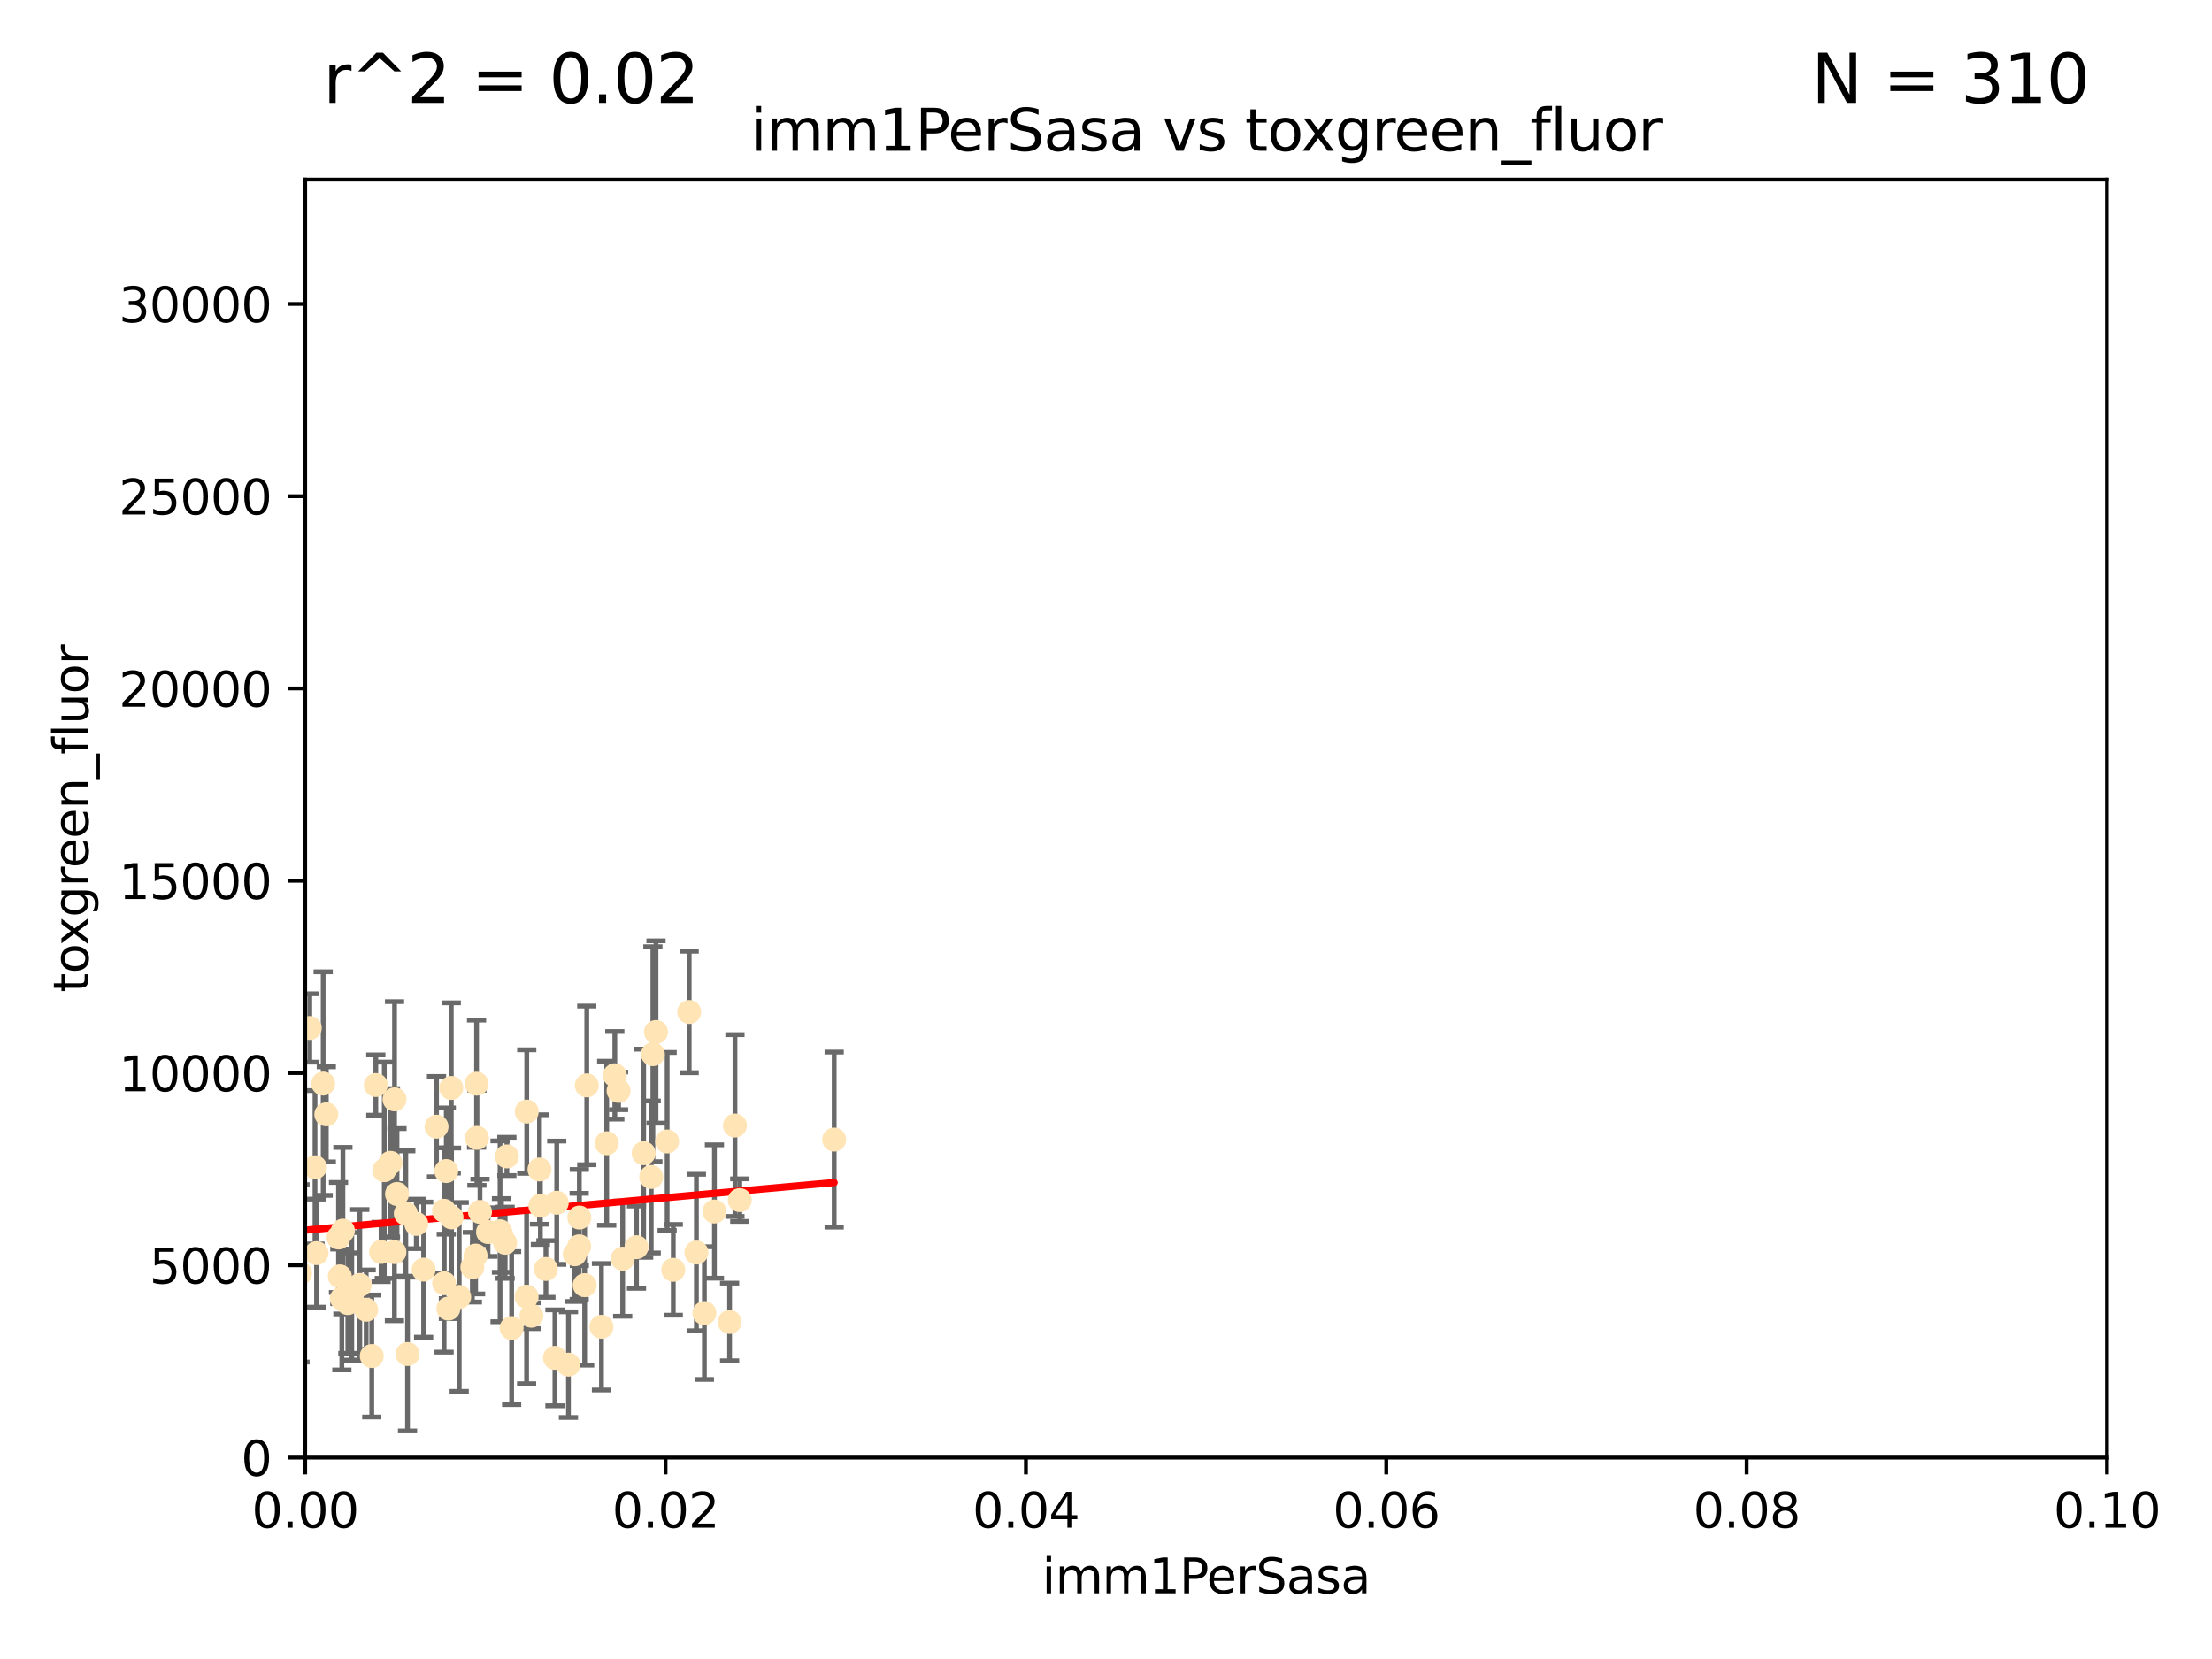 <?xml version="1.0" encoding="utf-8" standalone="no"?>
<!DOCTYPE svg PUBLIC "-//W3C//DTD SVG 1.1//EN"
  "http://www.w3.org/Graphics/SVG/1.1/DTD/svg11.dtd">
<svg xmlns:xlink="http://www.w3.org/1999/xlink" width="460.8pt" height="345.6pt" viewBox="0 0 460.8 345.6" xmlns="http://www.w3.org/2000/svg" version="1.1">
 <defs>
  <style type="text/css">*{stroke-linejoin: round; stroke-linecap: butt}</style>
 </defs>
 <g id="figure_1">
  <g id="patch_1">
   <path d="M 0 345.6 
L 460.8 345.6 
L 460.8 0 
L 0 0 
z
" style="fill: #ffffff"/>
  </g>
  <g id="axes_1">
   <g id="patch_2">
    <path d="M 63.571 303.64 
L 438.93 303.64 
L 438.93 37.411 
L 63.571 37.411 
z
" style="fill: #ffffff"/>
   </g>
   <g id="PathCollection_1">
    <defs>
     <path id="md2083e6686" d="M 0 1.118 
C 0.297 1.118 0.581 1 0.791 0.791 
C 1 0.581 1.118 0.297 1.118 0 
C 1.118 -0.297 1 -0.581 0.791 -0.791 
C 0.581 -1 0.297 -1.118 0 -1.118 
C -0.297 -1.118 -0.581 -1 -0.791 -0.791 
C -1 -0.581 -1.118 -0.297 -1.118 0 
C -1.118 0.297 -1 0.581 -0.791 0.791 
C -0.581 1 -0.297 1.118 0 1.118 
z
" style="stroke: #ffe4b5"/>
    </defs>
    <g clip-path="url(#padd7c52262)">
     <use xlink:href="#md2083e6686" x="64.527" y="214.142" style="fill: #ffe4b5; stroke: #ffe4b5"/>
     <use xlink:href="#md2083e6686" x="78.287" y="226.035" style="fill: #ffe4b5; stroke: #ffe4b5"/>
     <use xlink:href="#md2083e6686" x="67.973" y="232.138" style="fill: #ffe4b5; stroke: #ffe4b5"/>
     <use xlink:href="#md2083e6686" x="82.187" y="229.021" style="fill: #ffe4b5; stroke: #ffe4b5"/>
     <use xlink:href="#md2083e6686" x="62.506" y="265.266" style="fill: #ffe4b5; stroke: #ffe4b5"/>
     <use xlink:href="#md2083e6686" x="72.462" y="271.461" style="fill: #ffe4b5; stroke: #ffe4b5"/>
     <use xlink:href="#md2083e6686" x="71.431" y="256.373" style="fill: #ffe4b5; stroke: #ffe4b5"/>
     <use xlink:href="#md2083e6686" x="44.252" y="258.395" style="fill: #ffe4b5; stroke: #ffe4b5"/>
     <use xlink:href="#md2083e6686" x="52.216" y="252.225" style="fill: #ffe4b5; stroke: #ffe4b5"/>
     <use xlink:href="#md2083e6686" x="60.04" y="264.067" style="fill: #ffe4b5; stroke: #ffe4b5"/>
     <use xlink:href="#md2083e6686" x="90.936" y="234.705" style="fill: #ffe4b5; stroke: #ffe4b5"/>
     <use xlink:href="#md2083e6686" x="84.532" y="252.808" style="fill: #ffe4b5; stroke: #ffe4b5"/>
     <use xlink:href="#md2083e6686" x="48.482" y="264.016" style="fill: #ffe4b5; stroke: #ffe4b5"/>
     <use xlink:href="#md2083e6686" x="94.008" y="226.641" style="fill: #ffe4b5; stroke: #ffe4b5"/>
     <use xlink:href="#md2083e6686" x="51.527" y="266.633" style="fill: #ffe4b5; stroke: #ffe4b5"/>
     <use xlink:href="#md2083e6686" x="84.892" y="282.072" style="fill: #ffe4b5; stroke: #ffe4b5"/>
     <use xlink:href="#md2083e6686" x="71.21" y="270.502" style="fill: #ffe4b5; stroke: #ffe4b5"/>
     <use xlink:href="#md2083e6686" x="92.496" y="252.228" style="fill: #ffe4b5; stroke: #ffe4b5"/>
     <use xlink:href="#md2083e6686" x="48.644" y="248.704" style="fill: #ffe4b5; stroke: #ffe4b5"/>
     <use xlink:href="#md2083e6686" x="80.052" y="243.781" style="fill: #ffe4b5; stroke: #ffe4b5"/>
     <use xlink:href="#md2083e6686" x="104.172" y="256.503" style="fill: #ffe4b5; stroke: #ffe4b5"/>
     <use xlink:href="#md2083e6686" x="81.337" y="242.243" style="fill: #ffe4b5; stroke: #ffe4b5"/>
     <use xlink:href="#md2083e6686" x="86.721" y="254.966" style="fill: #ffe4b5; stroke: #ffe4b5"/>
     <use xlink:href="#md2083e6686" x="82.702" y="248.729" style="fill: #ffe4b5; stroke: #ffe4b5"/>
     <use xlink:href="#md2083e6686" x="54.243" y="264.724" style="fill: #ffe4b5; stroke: #ffe4b5"/>
     <use xlink:href="#md2083e6686" x="93.405" y="272.601" style="fill: #ffe4b5; stroke: #ffe4b5"/>
     <use xlink:href="#md2083e6686" x="60.187" y="238.266" style="fill: #ffe4b5; stroke: #ffe4b5"/>
     <use xlink:href="#md2083e6686" x="77.443" y="282.488" style="fill: #ffe4b5; stroke: #ffe4b5"/>
     <use xlink:href="#md2083e6686" x="101.664" y="256.667" style="fill: #ffe4b5; stroke: #ffe4b5"/>
     <use xlink:href="#md2083e6686" x="128.077" y="224.002" style="fill: #ffe4b5; stroke: #ffe4b5"/>
     <use xlink:href="#md2083e6686" x="106.582" y="276.665" style="fill: #ffe4b5; stroke: #ffe4b5"/>
     <use xlink:href="#md2083e6686" x="95.659" y="270.179" style="fill: #ffe4b5; stroke: #ffe4b5"/>
     <use xlink:href="#md2083e6686" x="70.515" y="257.79" style="fill: #ffe4b5; stroke: #ffe4b5"/>
     <use xlink:href="#md2083e6686" x="73.276" y="270.053" style="fill: #ffe4b5; stroke: #ffe4b5"/>
     <use xlink:href="#md2083e6686" x="65.618" y="243.169" style="fill: #ffe4b5; stroke: #ffe4b5"/>
     <use xlink:href="#md2083e6686" x="92.965" y="243.949" style="fill: #ffe4b5; stroke: #ffe4b5"/>
     <use xlink:href="#md2083e6686" x="125.296" y="276.396" style="fill: #ffe4b5; stroke: #ffe4b5"/>
     <use xlink:href="#md2083e6686" x="129.712" y="262.208" style="fill: #ffe4b5; stroke: #ffe4b5"/>
     <use xlink:href="#md2083e6686" x="61.162" y="235.101" style="fill: #ffe4b5; stroke: #ffe4b5"/>
     <use xlink:href="#md2083e6686" x="67.322" y="225.731" style="fill: #ffe4b5; stroke: #ffe4b5"/>
     <use xlink:href="#md2083e6686" x="99.991" y="252.459" style="fill: #ffe4b5; stroke: #ffe4b5"/>
     <use xlink:href="#md2083e6686" x="74.95" y="267.687" style="fill: #ffe4b5; stroke: #ffe4b5"/>
     <use xlink:href="#md2083e6686" x="138.977" y="237.786" style="fill: #ffe4b5; stroke: #ffe4b5"/>
     <use xlink:href="#md2083e6686" x="128.858" y="227.251" style="fill: #ffe4b5; stroke: #ffe4b5"/>
     <use xlink:href="#md2083e6686" x="99.275" y="225.755" style="fill: #ffe4b5; stroke: #ffe4b5"/>
     <use xlink:href="#md2083e6686" x="65.944" y="261.055" style="fill: #ffe4b5; stroke: #ffe4b5"/>
     <use xlink:href="#md2083e6686" x="136.008" y="219.606" style="fill: #ffe4b5; stroke: #ffe4b5"/>
     <use xlink:href="#md2083e6686" x="79.383" y="260.81" style="fill: #ffe4b5; stroke: #ffe4b5"/>
     <use xlink:href="#md2083e6686" x="76.28" y="272.838" style="fill: #ffe4b5; stroke: #ffe4b5"/>
     <use xlink:href="#md2083e6686" x="99.074" y="261.568" style="fill: #ffe4b5; stroke: #ffe4b5"/>
     <use xlink:href="#md2083e6686" x="70.795" y="265.895" style="fill: #ffe4b5; stroke: #ffe4b5"/>
     <use xlink:href="#md2083e6686" x="109.699" y="270.123" style="fill: #ffe4b5; stroke: #ffe4b5"/>
     <use xlink:href="#md2083e6686" x="112.383" y="243.629" style="fill: #ffe4b5; stroke: #ffe4b5"/>
     <use xlink:href="#md2083e6686" x="82.162" y="260.841" style="fill: #ffe4b5; stroke: #ffe4b5"/>
     <use xlink:href="#md2083e6686" x="115.602" y="282.862" style="fill: #ffe4b5; stroke: #ffe4b5"/>
     <use xlink:href="#md2083e6686" x="113.721" y="264.352" style="fill: #ffe4b5; stroke: #ffe4b5"/>
     <use xlink:href="#md2083e6686" x="120.653" y="259.638" style="fill: #ffe4b5; stroke: #ffe4b5"/>
     <use xlink:href="#md2083e6686" x="98.399" y="263.984" style="fill: #ffe4b5; stroke: #ffe4b5"/>
     <use xlink:href="#md2083e6686" x="88.246" y="264.491" style="fill: #ffe4b5; stroke: #ffe4b5"/>
     <use xlink:href="#md2083e6686" x="121.793" y="267.724" style="fill: #ffe4b5; stroke: #ffe4b5"/>
     <use xlink:href="#md2083e6686" x="92.512" y="267.331" style="fill: #ffe4b5; stroke: #ffe4b5"/>
     <use xlink:href="#md2083e6686" x="126.388" y="238.16" style="fill: #ffe4b5; stroke: #ffe4b5"/>
     <use xlink:href="#md2083e6686" x="105.23" y="258.889" style="fill: #ffe4b5; stroke: #ffe4b5"/>
     <use xlink:href="#md2083e6686" x="94.062" y="253.604" style="fill: #ffe4b5; stroke: #ffe4b5"/>
     <use xlink:href="#md2083e6686" x="119.725" y="261.286" style="fill: #ffe4b5; stroke: #ffe4b5"/>
     <use xlink:href="#md2083e6686" x="136.656" y="214.982" style="fill: #ffe4b5; stroke: #ffe4b5"/>
     <use xlink:href="#md2083e6686" x="122.236" y="226.106" style="fill: #ffe4b5; stroke: #ffe4b5"/>
     <use xlink:href="#md2083e6686" x="104.465" y="257.367" style="fill: #ffe4b5; stroke: #ffe4b5"/>
     <use xlink:href="#md2083e6686" x="148.828" y="252.382" style="fill: #ffe4b5; stroke: #ffe4b5"/>
     <use xlink:href="#md2083e6686" x="143.568" y="210.811" style="fill: #ffe4b5; stroke: #ffe4b5"/>
     <use xlink:href="#md2083e6686" x="120.687" y="253.638" style="fill: #ffe4b5; stroke: #ffe4b5"/>
     <use xlink:href="#md2083e6686" x="132.594" y="259.813" style="fill: #ffe4b5; stroke: #ffe4b5"/>
     <use xlink:href="#md2083e6686" x="115.978" y="250.551" style="fill: #ffe4b5; stroke: #ffe4b5"/>
     <use xlink:href="#md2083e6686" x="105.59" y="240.904" style="fill: #ffe4b5; stroke: #ffe4b5"/>
     <use xlink:href="#md2083e6686" x="112.571" y="251.165" style="fill: #ffe4b5; stroke: #ffe4b5"/>
     <use xlink:href="#md2083e6686" x="99.35" y="237.036" style="fill: #ffe4b5; stroke: #ffe4b5"/>
     <use xlink:href="#md2083e6686" x="47.299" y="276" style="fill: #ffe4b5; stroke: #ffe4b5"/>
     <use xlink:href="#md2083e6686" x="146.736" y="273.541" style="fill: #ffe4b5; stroke: #ffe4b5"/>
     <use xlink:href="#md2083e6686" x="140.255" y="264.53" style="fill: #ffe4b5; stroke: #ffe4b5"/>
     <use xlink:href="#md2083e6686" x="154.107" y="250.007" style="fill: #ffe4b5; stroke: #ffe4b5"/>
     <use xlink:href="#md2083e6686" x="145.074" y="260.923" style="fill: #ffe4b5; stroke: #ffe4b5"/>
     <use xlink:href="#md2083e6686" x="134.086" y="240.236" style="fill: #ffe4b5; stroke: #ffe4b5"/>
     <use xlink:href="#md2083e6686" x="109.731" y="231.557" style="fill: #ffe4b5; stroke: #ffe4b5"/>
     <use xlink:href="#md2083e6686" x="151.99" y="275.395" style="fill: #ffe4b5; stroke: #ffe4b5"/>
     <use xlink:href="#md2083e6686" x="110.707" y="274.088" style="fill: #ffe4b5; stroke: #ffe4b5"/>
     <use xlink:href="#md2083e6686" x="135.661" y="245.186" style="fill: #ffe4b5; stroke: #ffe4b5"/>
     <use xlink:href="#md2083e6686" x="153.106" y="234.47" style="fill: #ffe4b5; stroke: #ffe4b5"/>
     <use xlink:href="#md2083e6686" x="173.776" y="237.399" style="fill: #ffe4b5; stroke: #ffe4b5"/>
     <use xlink:href="#md2083e6686" x="118.419" y="284.28" style="fill: #ffe4b5; stroke: #ffe4b5"/>
    </g>
   </g>
   <g id="matplotlib.axis_1">
    <g id="xtick_1">
     <g id="line2d_1">
      <defs>
       <path id="mf7870f8910" d="M 0 0 
L 0 3.5 
" style="stroke: #000000; stroke-width: 0.8"/>
      </defs>
      <g>
       <use xlink:href="#mf7870f8910" x="63.571" y="303.64" style="stroke: #000000; stroke-width: 0.8"/>
      </g>
     </g>
     <g id="text_1">
      <!-- 0.00 -->
      <g transform="translate(52.438 318.238)scale(0.1 -0.1)">
       <defs>
        <path id="DejaVuSans-30" d="M 2034 4250 
Q 1547 4250 1301 3770 
Q 1056 3291 1056 2328 
Q 1056 1369 1301 889 
Q 1547 409 2034 409 
Q 2525 409 2770 889 
Q 3016 1369 3016 2328 
Q 3016 3291 2770 3770 
Q 2525 4250 2034 4250 
z
M 2034 4750 
Q 2819 4750 3233 4129 
Q 3647 3509 3647 2328 
Q 3647 1150 3233 529 
Q 2819 -91 2034 -91 
Q 1250 -91 836 529 
Q 422 1150 422 2328 
Q 422 3509 836 4129 
Q 1250 4750 2034 4750 
z
" transform="scale(0.016)"/>
        <path id="DejaVuSans-2e" d="M 684 794 
L 1344 794 
L 1344 0 
L 684 0 
L 684 794 
z
" transform="scale(0.016)"/>
       </defs>
       <use xlink:href="#DejaVuSans-30"/>
       <use xlink:href="#DejaVuSans-2e" x="63.623"/>
       <use xlink:href="#DejaVuSans-30" x="95.41"/>
       <use xlink:href="#DejaVuSans-30" x="159.033"/>
      </g>
     </g>
    </g>
    <g id="xtick_2">
     <g id="line2d_2">
      <g>
       <use xlink:href="#mf7870f8910" x="138.643" y="303.64" style="stroke: #000000; stroke-width: 0.8"/>
      </g>
     </g>
     <g id="text_2">
      <!-- 0.02 -->
      <g transform="translate(127.51 318.238)scale(0.1 -0.1)">
       <defs>
        <path id="DejaVuSans-32" d="M 1228 531 
L 3431 531 
L 3431 0 
L 469 0 
L 469 531 
Q 828 903 1448 1529 
Q 2069 2156 2228 2338 
Q 2531 2678 2651 2914 
Q 2772 3150 2772 3378 
Q 2772 3750 2511 3984 
Q 2250 4219 1831 4219 
Q 1534 4219 1204 4116 
Q 875 4013 500 3803 
L 500 4441 
Q 881 4594 1212 4672 
Q 1544 4750 1819 4750 
Q 2544 4750 2975 4387 
Q 3406 4025 3406 3419 
Q 3406 3131 3298 2873 
Q 3191 2616 2906 2266 
Q 2828 2175 2409 1742 
Q 1991 1309 1228 531 
z
" transform="scale(0.016)"/>
       </defs>
       <use xlink:href="#DejaVuSans-30"/>
       <use xlink:href="#DejaVuSans-2e" x="63.623"/>
       <use xlink:href="#DejaVuSans-30" x="95.41"/>
       <use xlink:href="#DejaVuSans-32" x="159.033"/>
      </g>
     </g>
    </g>
    <g id="xtick_3">
     <g id="line2d_3">
      <g>
       <use xlink:href="#mf7870f8910" x="213.715" y="303.64" style="stroke: #000000; stroke-width: 0.8"/>
      </g>
     </g>
     <g id="text_3">
      <!-- 0.04 -->
      <g transform="translate(202.582 318.238)scale(0.1 -0.1)">
       <defs>
        <path id="DejaVuSans-34" d="M 2419 4116 
L 825 1625 
L 2419 1625 
L 2419 4116 
z
M 2253 4666 
L 3047 4666 
L 3047 1625 
L 3713 1625 
L 3713 1100 
L 3047 1100 
L 3047 0 
L 2419 0 
L 2419 1100 
L 313 1100 
L 313 1709 
L 2253 4666 
z
" transform="scale(0.016)"/>
       </defs>
       <use xlink:href="#DejaVuSans-30"/>
       <use xlink:href="#DejaVuSans-2e" x="63.623"/>
       <use xlink:href="#DejaVuSans-30" x="95.41"/>
       <use xlink:href="#DejaVuSans-34" x="159.033"/>
      </g>
     </g>
    </g>
    <g id="xtick_4">
     <g id="line2d_4">
      <g>
       <use xlink:href="#mf7870f8910" x="288.786" y="303.64" style="stroke: #000000; stroke-width: 0.8"/>
      </g>
     </g>
     <g id="text_4">
      <!-- 0.06 -->
      <g transform="translate(277.654 318.238)scale(0.1 -0.1)">
       <defs>
        <path id="DejaVuSans-36" d="M 2113 2584 
Q 1688 2584 1439 2293 
Q 1191 2003 1191 1497 
Q 1191 994 1439 701 
Q 1688 409 2113 409 
Q 2538 409 2786 701 
Q 3034 994 3034 1497 
Q 3034 2003 2786 2293 
Q 2538 2584 2113 2584 
z
M 3366 4563 
L 3366 3988 
Q 3128 4100 2886 4159 
Q 2644 4219 2406 4219 
Q 1781 4219 1451 3797 
Q 1122 3375 1075 2522 
Q 1259 2794 1537 2939 
Q 1816 3084 2150 3084 
Q 2853 3084 3261 2657 
Q 3669 2231 3669 1497 
Q 3669 778 3244 343 
Q 2819 -91 2113 -91 
Q 1303 -91 875 529 
Q 447 1150 447 2328 
Q 447 3434 972 4092 
Q 1497 4750 2381 4750 
Q 2619 4750 2861 4703 
Q 3103 4656 3366 4563 
z
" transform="scale(0.016)"/>
       </defs>
       <use xlink:href="#DejaVuSans-30"/>
       <use xlink:href="#DejaVuSans-2e" x="63.623"/>
       <use xlink:href="#DejaVuSans-30" x="95.41"/>
       <use xlink:href="#DejaVuSans-36" x="159.033"/>
      </g>
     </g>
    </g>
    <g id="xtick_5">
     <g id="line2d_5">
      <g>
       <use xlink:href="#mf7870f8910" x="363.858" y="303.64" style="stroke: #000000; stroke-width: 0.8"/>
      </g>
     </g>
     <g id="text_5">
      <!-- 0.08 -->
      <g transform="translate(352.725 318.238)scale(0.1 -0.1)">
       <defs>
        <path id="DejaVuSans-38" d="M 2034 2216 
Q 1584 2216 1326 1975 
Q 1069 1734 1069 1313 
Q 1069 891 1326 650 
Q 1584 409 2034 409 
Q 2484 409 2743 651 
Q 3003 894 3003 1313 
Q 3003 1734 2745 1975 
Q 2488 2216 2034 2216 
z
M 1403 2484 
Q 997 2584 770 2862 
Q 544 3141 544 3541 
Q 544 4100 942 4425 
Q 1341 4750 2034 4750 
Q 2731 4750 3128 4425 
Q 3525 4100 3525 3541 
Q 3525 3141 3298 2862 
Q 3072 2584 2669 2484 
Q 3125 2378 3379 2068 
Q 3634 1759 3634 1313 
Q 3634 634 3220 271 
Q 2806 -91 2034 -91 
Q 1263 -91 848 271 
Q 434 634 434 1313 
Q 434 1759 690 2068 
Q 947 2378 1403 2484 
z
M 1172 3481 
Q 1172 3119 1398 2916 
Q 1625 2713 2034 2713 
Q 2441 2713 2670 2916 
Q 2900 3119 2900 3481 
Q 2900 3844 2670 4047 
Q 2441 4250 2034 4250 
Q 1625 4250 1398 4047 
Q 1172 3844 1172 3481 
z
" transform="scale(0.016)"/>
       </defs>
       <use xlink:href="#DejaVuSans-30"/>
       <use xlink:href="#DejaVuSans-2e" x="63.623"/>
       <use xlink:href="#DejaVuSans-30" x="95.41"/>
       <use xlink:href="#DejaVuSans-38" x="159.033"/>
      </g>
     </g>
    </g>
    <g id="xtick_6">
     <g id="line2d_6">
      <g>
       <use xlink:href="#mf7870f8910" x="438.93" y="303.64" style="stroke: #000000; stroke-width: 0.8"/>
      </g>
     </g>
     <g id="text_6">
      <!-- 0.10 -->
      <g transform="translate(427.797 318.238)scale(0.1 -0.1)">
       <defs>
        <path id="DejaVuSans-31" d="M 794 531 
L 1825 531 
L 1825 4091 
L 703 3866 
L 703 4441 
L 1819 4666 
L 2450 4666 
L 2450 531 
L 3481 531 
L 3481 0 
L 794 0 
L 794 531 
z
" transform="scale(0.016)"/>
       </defs>
       <use xlink:href="#DejaVuSans-30"/>
       <use xlink:href="#DejaVuSans-2e" x="63.623"/>
       <use xlink:href="#DejaVuSans-31" x="95.41"/>
       <use xlink:href="#DejaVuSans-30" x="159.033"/>
      </g>
     </g>
    </g>
    <g id="text_7">
     <!-- imm1PerSasa -->
     <g transform="translate(217.067 331.917)scale(0.1 -0.1)">
      <defs>
       <path id="DejaVuSans-69" d="M 603 3500 
L 1178 3500 
L 1178 0 
L 603 0 
L 603 3500 
z
M 603 4863 
L 1178 4863 
L 1178 4134 
L 603 4134 
L 603 4863 
z
" transform="scale(0.016)"/>
       <path id="DejaVuSans-6d" d="M 3328 2828 
Q 3544 3216 3844 3400 
Q 4144 3584 4550 3584 
Q 5097 3584 5394 3201 
Q 5691 2819 5691 2113 
L 5691 0 
L 5113 0 
L 5113 2094 
Q 5113 2597 4934 2840 
Q 4756 3084 4391 3084 
Q 3944 3084 3684 2787 
Q 3425 2491 3425 1978 
L 3425 0 
L 2847 0 
L 2847 2094 
Q 2847 2600 2669 2842 
Q 2491 3084 2119 3084 
Q 1678 3084 1418 2786 
Q 1159 2488 1159 1978 
L 1159 0 
L 581 0 
L 581 3500 
L 1159 3500 
L 1159 2956 
Q 1356 3278 1631 3431 
Q 1906 3584 2284 3584 
Q 2666 3584 2933 3390 
Q 3200 3197 3328 2828 
z
" transform="scale(0.016)"/>
       <path id="DejaVuSans-50" d="M 1259 4147 
L 1259 2394 
L 2053 2394 
Q 2494 2394 2734 2622 
Q 2975 2850 2975 3272 
Q 2975 3691 2734 3919 
Q 2494 4147 2053 4147 
L 1259 4147 
z
M 628 4666 
L 2053 4666 
Q 2838 4666 3239 4311 
Q 3641 3956 3641 3272 
Q 3641 2581 3239 2228 
Q 2838 1875 2053 1875 
L 1259 1875 
L 1259 0 
L 628 0 
L 628 4666 
z
" transform="scale(0.016)"/>
       <path id="DejaVuSans-65" d="M 3597 1894 
L 3597 1613 
L 953 1613 
Q 991 1019 1311 708 
Q 1631 397 2203 397 
Q 2534 397 2845 478 
Q 3156 559 3463 722 
L 3463 178 
Q 3153 47 2828 -22 
Q 2503 -91 2169 -91 
Q 1331 -91 842 396 
Q 353 884 353 1716 
Q 353 2575 817 3079 
Q 1281 3584 2069 3584 
Q 2775 3584 3186 3129 
Q 3597 2675 3597 1894 
z
M 3022 2063 
Q 3016 2534 2758 2815 
Q 2500 3097 2075 3097 
Q 1594 3097 1305 2825 
Q 1016 2553 972 2059 
L 3022 2063 
z
" transform="scale(0.016)"/>
       <path id="DejaVuSans-72" d="M 2631 2963 
Q 2534 3019 2420 3045 
Q 2306 3072 2169 3072 
Q 1681 3072 1420 2755 
Q 1159 2438 1159 1844 
L 1159 0 
L 581 0 
L 581 3500 
L 1159 3500 
L 1159 2956 
Q 1341 3275 1631 3429 
Q 1922 3584 2338 3584 
Q 2397 3584 2469 3576 
Q 2541 3569 2628 3553 
L 2631 2963 
z
" transform="scale(0.016)"/>
       <path id="DejaVuSans-53" d="M 3425 4513 
L 3425 3897 
Q 3066 4069 2747 4153 
Q 2428 4238 2131 4238 
Q 1616 4238 1336 4038 
Q 1056 3838 1056 3469 
Q 1056 3159 1242 3001 
Q 1428 2844 1947 2747 
L 2328 2669 
Q 3034 2534 3370 2195 
Q 3706 1856 3706 1288 
Q 3706 609 3251 259 
Q 2797 -91 1919 -91 
Q 1588 -91 1214 -16 
Q 841 59 441 206 
L 441 856 
Q 825 641 1194 531 
Q 1563 422 1919 422 
Q 2459 422 2753 634 
Q 3047 847 3047 1241 
Q 3047 1584 2836 1778 
Q 2625 1972 2144 2069 
L 1759 2144 
Q 1053 2284 737 2584 
Q 422 2884 422 3419 
Q 422 4038 858 4394 
Q 1294 4750 2059 4750 
Q 2388 4750 2728 4690 
Q 3069 4631 3425 4513 
z
" transform="scale(0.016)"/>
       <path id="DejaVuSans-61" d="M 2194 1759 
Q 1497 1759 1228 1600 
Q 959 1441 959 1056 
Q 959 750 1161 570 
Q 1363 391 1709 391 
Q 2188 391 2477 730 
Q 2766 1069 2766 1631 
L 2766 1759 
L 2194 1759 
z
M 3341 1997 
L 3341 0 
L 2766 0 
L 2766 531 
Q 2569 213 2275 61 
Q 1981 -91 1556 -91 
Q 1019 -91 701 211 
Q 384 513 384 1019 
Q 384 1609 779 1909 
Q 1175 2209 1959 2209 
L 2766 2209 
L 2766 2266 
Q 2766 2663 2505 2880 
Q 2244 3097 1772 3097 
Q 1472 3097 1187 3025 
Q 903 2953 641 2809 
L 641 3341 
Q 956 3463 1253 3523 
Q 1550 3584 1831 3584 
Q 2591 3584 2966 3190 
Q 3341 2797 3341 1997 
z
" transform="scale(0.016)"/>
       <path id="DejaVuSans-73" d="M 2834 3397 
L 2834 2853 
Q 2591 2978 2328 3040 
Q 2066 3103 1784 3103 
Q 1356 3103 1142 2972 
Q 928 2841 928 2578 
Q 928 2378 1081 2264 
Q 1234 2150 1697 2047 
L 1894 2003 
Q 2506 1872 2764 1633 
Q 3022 1394 3022 966 
Q 3022 478 2636 193 
Q 2250 -91 1575 -91 
Q 1294 -91 989 -36 
Q 684 19 347 128 
L 347 722 
Q 666 556 975 473 
Q 1284 391 1588 391 
Q 1994 391 2212 530 
Q 2431 669 2431 922 
Q 2431 1156 2273 1281 
Q 2116 1406 1581 1522 
L 1381 1569 
Q 847 1681 609 1914 
Q 372 2147 372 2553 
Q 372 3047 722 3315 
Q 1072 3584 1716 3584 
Q 2034 3584 2315 3537 
Q 2597 3491 2834 3397 
z
" transform="scale(0.016)"/>
      </defs>
      <use xlink:href="#DejaVuSans-69"/>
      <use xlink:href="#DejaVuSans-6d" x="27.783"/>
      <use xlink:href="#DejaVuSans-6d" x="125.195"/>
      <use xlink:href="#DejaVuSans-31" x="222.607"/>
      <use xlink:href="#DejaVuSans-50" x="286.23"/>
      <use xlink:href="#DejaVuSans-65" x="342.908"/>
      <use xlink:href="#DejaVuSans-72" x="404.432"/>
      <use xlink:href="#DejaVuSans-53" x="445.545"/>
      <use xlink:href="#DejaVuSans-61" x="509.021"/>
      <use xlink:href="#DejaVuSans-73" x="570.301"/>
      <use xlink:href="#DejaVuSans-61" x="622.4"/>
     </g>
    </g>
   </g>
   <g id="matplotlib.axis_2">
    <g id="ytick_1">
     <g id="line2d_7">
      <defs>
       <path id="m0cb009f011" d="M 0 0 
L -3.5 0 
" style="stroke: #000000; stroke-width: 0.8"/>
      </defs>
      <g>
       <use xlink:href="#m0cb009f011" x="63.571" y="303.64" style="stroke: #000000; stroke-width: 0.8"/>
      </g>
     </g>
     <g id="text_8">
      <!-- 0 -->
      <g transform="translate(50.209 307.439)scale(0.1 -0.1)">
       <use xlink:href="#DejaVuSans-30"/>
      </g>
     </g>
    </g>
    <g id="ytick_2">
     <g id="line2d_8">
      <g>
       <use xlink:href="#m0cb009f011" x="63.571" y="263.586" style="stroke: #000000; stroke-width: 0.8"/>
      </g>
     </g>
     <g id="text_9">
      <!-- 5000 -->
      <g transform="translate(31.121 267.385)scale(0.1 -0.1)">
       <defs>
        <path id="DejaVuSans-35" d="M 691 4666 
L 3169 4666 
L 3169 4134 
L 1269 4134 
L 1269 2991 
Q 1406 3038 1543 3061 
Q 1681 3084 1819 3084 
Q 2600 3084 3056 2656 
Q 3513 2228 3513 1497 
Q 3513 744 3044 326 
Q 2575 -91 1722 -91 
Q 1428 -91 1123 -41 
Q 819 9 494 109 
L 494 744 
Q 775 591 1075 516 
Q 1375 441 1709 441 
Q 2250 441 2565 725 
Q 2881 1009 2881 1497 
Q 2881 1984 2565 2268 
Q 2250 2553 1709 2553 
Q 1456 2553 1204 2497 
Q 953 2441 691 2322 
L 691 4666 
z
" transform="scale(0.016)"/>
       </defs>
       <use xlink:href="#DejaVuSans-35"/>
       <use xlink:href="#DejaVuSans-30" x="63.623"/>
       <use xlink:href="#DejaVuSans-30" x="127.246"/>
       <use xlink:href="#DejaVuSans-30" x="190.869"/>
      </g>
     </g>
    </g>
    <g id="ytick_3">
     <g id="line2d_9">
      <g>
       <use xlink:href="#m0cb009f011" x="63.571" y="223.532" style="stroke: #000000; stroke-width: 0.8"/>
      </g>
     </g>
     <g id="text_10">
      <!-- 10000 -->
      <g transform="translate(24.759 227.331)scale(0.1 -0.1)">
       <use xlink:href="#DejaVuSans-31"/>
       <use xlink:href="#DejaVuSans-30" x="63.623"/>
       <use xlink:href="#DejaVuSans-30" x="127.246"/>
       <use xlink:href="#DejaVuSans-30" x="190.869"/>
       <use xlink:href="#DejaVuSans-30" x="254.492"/>
      </g>
     </g>
    </g>
    <g id="ytick_4">
     <g id="line2d_10">
      <g>
       <use xlink:href="#m0cb009f011" x="63.571" y="183.478" style="stroke: #000000; stroke-width: 0.8"/>
      </g>
     </g>
     <g id="text_11">
      <!-- 15000 -->
      <g transform="translate(24.759 187.278)scale(0.1 -0.1)">
       <use xlink:href="#DejaVuSans-31"/>
       <use xlink:href="#DejaVuSans-35" x="63.623"/>
       <use xlink:href="#DejaVuSans-30" x="127.246"/>
       <use xlink:href="#DejaVuSans-30" x="190.869"/>
       <use xlink:href="#DejaVuSans-30" x="254.492"/>
      </g>
     </g>
    </g>
    <g id="ytick_5">
     <g id="line2d_11">
      <g>
       <use xlink:href="#m0cb009f011" x="63.571" y="143.424" style="stroke: #000000; stroke-width: 0.8"/>
      </g>
     </g>
     <g id="text_12">
      <!-- 20000 -->
      <g transform="translate(24.759 147.224)scale(0.1 -0.1)">
       <use xlink:href="#DejaVuSans-32"/>
       <use xlink:href="#DejaVuSans-30" x="63.623"/>
       <use xlink:href="#DejaVuSans-30" x="127.246"/>
       <use xlink:href="#DejaVuSans-30" x="190.869"/>
       <use xlink:href="#DejaVuSans-30" x="254.492"/>
      </g>
     </g>
    </g>
    <g id="ytick_6">
     <g id="line2d_12">
      <g>
       <use xlink:href="#m0cb009f011" x="63.571" y="103.371" style="stroke: #000000; stroke-width: 0.8"/>
      </g>
     </g>
     <g id="text_13">
      <!-- 25000 -->
      <g transform="translate(24.759 107.17)scale(0.1 -0.1)">
       <use xlink:href="#DejaVuSans-32"/>
       <use xlink:href="#DejaVuSans-35" x="63.623"/>
       <use xlink:href="#DejaVuSans-30" x="127.246"/>
       <use xlink:href="#DejaVuSans-30" x="190.869"/>
       <use xlink:href="#DejaVuSans-30" x="254.492"/>
      </g>
     </g>
    </g>
    <g id="ytick_7">
     <g id="line2d_13">
      <g>
       <use xlink:href="#m0cb009f011" x="63.571" y="63.317" style="stroke: #000000; stroke-width: 0.8"/>
      </g>
     </g>
     <g id="text_14">
      <!-- 30000 -->
      <g transform="translate(24.759 67.116)scale(0.1 -0.1)">
       <defs>
        <path id="DejaVuSans-33" d="M 2597 2516 
Q 3050 2419 3304 2112 
Q 3559 1806 3559 1356 
Q 3559 666 3084 287 
Q 2609 -91 1734 -91 
Q 1441 -91 1130 -33 
Q 819 25 488 141 
L 488 750 
Q 750 597 1062 519 
Q 1375 441 1716 441 
Q 2309 441 2620 675 
Q 2931 909 2931 1356 
Q 2931 1769 2642 2001 
Q 2353 2234 1838 2234 
L 1294 2234 
L 1294 2753 
L 1863 2753 
Q 2328 2753 2575 2939 
Q 2822 3125 2822 3475 
Q 2822 3834 2567 4026 
Q 2313 4219 1838 4219 
Q 1578 4219 1281 4162 
Q 984 4106 628 3988 
L 628 4550 
Q 988 4650 1302 4700 
Q 1616 4750 1894 4750 
Q 2613 4750 3031 4423 
Q 3450 4097 3450 3541 
Q 3450 3153 3228 2886 
Q 3006 2619 2597 2516 
z
" transform="scale(0.016)"/>
       </defs>
       <use xlink:href="#DejaVuSans-33"/>
       <use xlink:href="#DejaVuSans-30" x="63.623"/>
       <use xlink:href="#DejaVuSans-30" x="127.246"/>
       <use xlink:href="#DejaVuSans-30" x="190.869"/>
       <use xlink:href="#DejaVuSans-30" x="254.492"/>
      </g>
     </g>
    </g>
    <g id="text_15">
     <!-- toxgreen_fluor -->
     <g transform="translate(18.401 206.72)rotate(-90)scale(0.1 -0.1)">
      <defs>
       <path id="DejaVuSans-74" d="M 1172 4494 
L 1172 3500 
L 2356 3500 
L 2356 3053 
L 1172 3053 
L 1172 1153 
Q 1172 725 1289 603 
Q 1406 481 1766 481 
L 2356 481 
L 2356 0 
L 1766 0 
Q 1100 0 847 248 
Q 594 497 594 1153 
L 594 3053 
L 172 3053 
L 172 3500 
L 594 3500 
L 594 4494 
L 1172 4494 
z
" transform="scale(0.016)"/>
       <path id="DejaVuSans-6f" d="M 1959 3097 
Q 1497 3097 1228 2736 
Q 959 2375 959 1747 
Q 959 1119 1226 758 
Q 1494 397 1959 397 
Q 2419 397 2687 759 
Q 2956 1122 2956 1747 
Q 2956 2369 2687 2733 
Q 2419 3097 1959 3097 
z
M 1959 3584 
Q 2709 3584 3137 3096 
Q 3566 2609 3566 1747 
Q 3566 888 3137 398 
Q 2709 -91 1959 -91 
Q 1206 -91 779 398 
Q 353 888 353 1747 
Q 353 2609 779 3096 
Q 1206 3584 1959 3584 
z
" transform="scale(0.016)"/>
       <path id="DejaVuSans-78" d="M 3513 3500 
L 2247 1797 
L 3578 0 
L 2900 0 
L 1881 1375 
L 863 0 
L 184 0 
L 1544 1831 
L 300 3500 
L 978 3500 
L 1906 2253 
L 2834 3500 
L 3513 3500 
z
" transform="scale(0.016)"/>
       <path id="DejaVuSans-67" d="M 2906 1791 
Q 2906 2416 2648 2759 
Q 2391 3103 1925 3103 
Q 1463 3103 1205 2759 
Q 947 2416 947 1791 
Q 947 1169 1205 825 
Q 1463 481 1925 481 
Q 2391 481 2648 825 
Q 2906 1169 2906 1791 
z
M 3481 434 
Q 3481 -459 3084 -895 
Q 2688 -1331 1869 -1331 
Q 1566 -1331 1297 -1286 
Q 1028 -1241 775 -1147 
L 775 -588 
Q 1028 -725 1275 -790 
Q 1522 -856 1778 -856 
Q 2344 -856 2625 -561 
Q 2906 -266 2906 331 
L 2906 616 
Q 2728 306 2450 153 
Q 2172 0 1784 0 
Q 1141 0 747 490 
Q 353 981 353 1791 
Q 353 2603 747 3093 
Q 1141 3584 1784 3584 
Q 2172 3584 2450 3431 
Q 2728 3278 2906 2969 
L 2906 3500 
L 3481 3500 
L 3481 434 
z
" transform="scale(0.016)"/>
       <path id="DejaVuSans-6e" d="M 3513 2113 
L 3513 0 
L 2938 0 
L 2938 2094 
Q 2938 2591 2744 2837 
Q 2550 3084 2163 3084 
Q 1697 3084 1428 2787 
Q 1159 2491 1159 1978 
L 1159 0 
L 581 0 
L 581 3500 
L 1159 3500 
L 1159 2956 
Q 1366 3272 1645 3428 
Q 1925 3584 2291 3584 
Q 2894 3584 3203 3211 
Q 3513 2838 3513 2113 
z
" transform="scale(0.016)"/>
       <path id="DejaVuSans-5f" d="M 3263 -1063 
L 3263 -1509 
L -63 -1509 
L -63 -1063 
L 3263 -1063 
z
" transform="scale(0.016)"/>
       <path id="DejaVuSans-66" d="M 2375 4863 
L 2375 4384 
L 1825 4384 
Q 1516 4384 1395 4259 
Q 1275 4134 1275 3809 
L 1275 3500 
L 2222 3500 
L 2222 3053 
L 1275 3053 
L 1275 0 
L 697 0 
L 697 3053 
L 147 3053 
L 147 3500 
L 697 3500 
L 697 3744 
Q 697 4328 969 4595 
Q 1241 4863 1831 4863 
L 2375 4863 
z
" transform="scale(0.016)"/>
       <path id="DejaVuSans-6c" d="M 603 4863 
L 1178 4863 
L 1178 0 
L 603 0 
L 603 4863 
z
" transform="scale(0.016)"/>
       <path id="DejaVuSans-75" d="M 544 1381 
L 544 3500 
L 1119 3500 
L 1119 1403 
Q 1119 906 1312 657 
Q 1506 409 1894 409 
Q 2359 409 2629 706 
Q 2900 1003 2900 1516 
L 2900 3500 
L 3475 3500 
L 3475 0 
L 2900 0 
L 2900 538 
Q 2691 219 2414 64 
Q 2138 -91 1772 -91 
Q 1169 -91 856 284 
Q 544 659 544 1381 
z
M 1991 3584 
L 1991 3584 
z
" transform="scale(0.016)"/>
      </defs>
      <use xlink:href="#DejaVuSans-74"/>
      <use xlink:href="#DejaVuSans-6f" x="39.209"/>
      <use xlink:href="#DejaVuSans-78" x="97.266"/>
      <use xlink:href="#DejaVuSans-67" x="156.445"/>
      <use xlink:href="#DejaVuSans-72" x="219.922"/>
      <use xlink:href="#DejaVuSans-65" x="258.785"/>
      <use xlink:href="#DejaVuSans-65" x="320.309"/>
      <use xlink:href="#DejaVuSans-6e" x="381.832"/>
      <use xlink:href="#DejaVuSans-5f" x="445.211"/>
      <use xlink:href="#DejaVuSans-66" x="495.211"/>
      <use xlink:href="#DejaVuSans-6c" x="530.416"/>
      <use xlink:href="#DejaVuSans-75" x="558.199"/>
      <use xlink:href="#DejaVuSans-6f" x="621.578"/>
      <use xlink:href="#DejaVuSans-72" x="682.76"/>
     </g>
    </g>
   </g>
   <g id="LineCollection_1">
    <path d="M 64.527 221.265 
L 64.527 207.019 
" clip-path="url(#padd7c52262)" style="fill: none; stroke: #696969"/>
    <path d="M 78.287 232.311 
L 78.287 219.76 
" clip-path="url(#padd7c52262)" style="fill: none; stroke: #696969"/>
    <path d="M 67.973 242.041 
L 67.973 222.234 
" clip-path="url(#padd7c52262)" style="fill: none; stroke: #696969"/>
    <path d="M 82.187 249.381 
L 82.187 208.66 
" clip-path="url(#padd7c52262)" style="fill: none; stroke: #696969"/>
    <path d="M 62.506 283.743 
L 62.506 246.789 
" clip-path="url(#padd7c52262)" style="fill: none; stroke: #696969"/>
    <path d="M 72.462 281.916 
L 72.462 261.006 
" clip-path="url(#padd7c52262)" style="fill: none; stroke: #696969"/>
    <path d="M 71.431 273.718 
L 71.431 239.028 
" clip-path="url(#padd7c52262)" style="fill: none; stroke: #696969"/>
    <path d="M 44.252 271.994 
L 44.252 244.796 
" clip-path="url(#padd7c52262)" style="fill: none; stroke: #696969"/>
    <path d="M 52.216 264.341 
L 52.216 240.11 
" clip-path="url(#padd7c52262)" style="fill: none; stroke: #696969"/>
    <path d="M 60.04 285.293 
L 60.04 242.842 
" clip-path="url(#padd7c52262)" style="fill: none; stroke: #696969"/>
    <path d="M 90.936 245.154 
L 90.936 224.257 
" clip-path="url(#padd7c52262)" style="fill: none; stroke: #696969"/>
    <path d="M 84.532 265.864 
L 84.532 239.753 
" clip-path="url(#padd7c52262)" style="fill: none; stroke: #696969"/>
    <path d="M 48.482 277.846 
L 48.482 250.185 
" clip-path="url(#padd7c52262)" style="fill: none; stroke: #696969"/>
    <path d="M 94.008 244.374 
L 94.008 208.907 
" clip-path="url(#padd7c52262)" style="fill: none; stroke: #696969"/>
    <path d="M 51.527 270.554 
L 51.527 262.713 
" clip-path="url(#padd7c52262)" style="fill: none; stroke: #696969"/>
    <path d="M 84.892 298.088 
L 84.892 266.055 
" clip-path="url(#padd7c52262)" style="fill: none; stroke: #696969"/>
    <path d="M 71.21 285.38 
L 71.21 255.625 
" clip-path="url(#padd7c52262)" style="fill: none; stroke: #696969"/>
    <path d="M 92.496 265.341 
L 92.496 239.114 
" clip-path="url(#padd7c52262)" style="fill: none; stroke: #696969"/>
    <path d="M 48.644 259.193 
L 48.644 238.215 
" clip-path="url(#padd7c52262)" style="fill: none; stroke: #696969"/>
    <path d="M 80.052 266.304 
L 80.052 221.259 
" clip-path="url(#padd7c52262)" style="fill: none; stroke: #696969"/>
    <path d="M 104.172 275.337 
L 104.172 237.668 
" clip-path="url(#padd7c52262)" style="fill: none; stroke: #696969"/>
    <path d="M 81.337 257.69 
L 81.337 226.796 
" clip-path="url(#padd7c52262)" style="fill: none; stroke: #696969"/>
    <path d="M 86.721 260.122 
L 86.721 249.81 
" clip-path="url(#padd7c52262)" style="fill: none; stroke: #696969"/>
    <path d="M 82.702 262.352 
L 82.702 235.107 
" clip-path="url(#padd7c52262)" style="fill: none; stroke: #696969"/>
    <path d="M 54.243 282.739 
L 54.243 246.71 
" clip-path="url(#padd7c52262)" style="fill: none; stroke: #696969"/>
    <path d="M 93.405 274.678 
L 93.405 270.524 
" clip-path="url(#padd7c52262)" style="fill: none; stroke: #696969"/>
    <path d="M 60.187 260.348 
L 60.187 216.185 
" clip-path="url(#padd7c52262)" style="fill: none; stroke: #696969"/>
    <path d="M 77.443 295.191 
L 77.443 269.784 
" clip-path="url(#padd7c52262)" style="fill: none; stroke: #696969"/>
    <path d="M 101.664 261.732 
L 101.664 251.601 
" clip-path="url(#padd7c52262)" style="fill: none; stroke: #696969"/>
    <path d="M 128.077 233.127 
L 128.077 214.877 
" clip-path="url(#padd7c52262)" style="fill: none; stroke: #696969"/>
    <path d="M 106.582 292.594 
L 106.582 260.736 
" clip-path="url(#padd7c52262)" style="fill: none; stroke: #696969"/>
    <path d="M 95.659 289.85 
L 95.659 250.508 
" clip-path="url(#padd7c52262)" style="fill: none; stroke: #696969"/>
    <path d="M 70.515 269.245 
L 70.515 246.334 
" clip-path="url(#padd7c52262)" style="fill: none; stroke: #696969"/>
    <path d="M 73.276 283.35 
L 73.276 256.756 
" clip-path="url(#padd7c52262)" style="fill: none; stroke: #696969"/>
    <path d="M 65.618 259.153 
L 65.618 227.185 
" clip-path="url(#padd7c52262)" style="fill: none; stroke: #696969"/>
    <path d="M 92.965 257.101 
L 92.965 230.797 
" clip-path="url(#padd7c52262)" style="fill: none; stroke: #696969"/>
    <path d="M 125.296 289.561 
L 125.296 263.231 
" clip-path="url(#padd7c52262)" style="fill: none; stroke: #696969"/>
    <path d="M 129.712 274.202 
L 129.712 250.214 
" clip-path="url(#padd7c52262)" style="fill: none; stroke: #696969"/>
    <path d="M 61.162 242.371 
L 61.162 227.831 
" clip-path="url(#padd7c52262)" style="fill: none; stroke: #696969"/>
    <path d="M 67.322 249.016 
L 67.322 202.446 
" clip-path="url(#padd7c52262)" style="fill: none; stroke: #696969"/>
    <path d="M 99.991 259.277 
L 99.991 245.64 
" clip-path="url(#padd7c52262)" style="fill: none; stroke: #696969"/>
    <path d="M 74.95 283.407 
L 74.95 251.968 
" clip-path="url(#padd7c52262)" style="fill: none; stroke: #696969"/>
    <path d="M 138.977 256.328 
L 138.977 219.243 
" clip-path="url(#padd7c52262)" style="fill: none; stroke: #696969"/>
    <path d="M 128.858 231.164 
L 128.858 223.337 
" clip-path="url(#padd7c52262)" style="fill: none; stroke: #696969"/>
    <path d="M 99.275 239.009 
L 99.275 212.501 
" clip-path="url(#padd7c52262)" style="fill: none; stroke: #696969"/>
    <path d="M 65.944 272.313 
L 65.944 249.797 
" clip-path="url(#padd7c52262)" style="fill: none; stroke: #696969"/>
    <path d="M 136.008 241.995 
L 136.008 197.216 
" clip-path="url(#padd7c52262)" style="fill: none; stroke: #696969"/>
    <path d="M 79.383 266.988 
L 79.383 254.631 
" clip-path="url(#padd7c52262)" style="fill: none; stroke: #696969"/>
    <path d="M 76.28 281.108 
L 76.28 264.568 
" clip-path="url(#padd7c52262)" style="fill: none; stroke: #696969"/>
    <path d="M 99.074 269.556 
L 99.074 253.581 
" clip-path="url(#padd7c52262)" style="fill: none; stroke: #696969"/>
    <path d="M 70.795 271.584 
L 70.795 260.206 
" clip-path="url(#padd7c52262)" style="fill: none; stroke: #696969"/>
    <path d="M 109.699 288.262 
L 109.699 251.985 
" clip-path="url(#padd7c52262)" style="fill: none; stroke: #696969"/>
    <path d="M 112.383 255.031 
L 112.383 232.227 
" clip-path="url(#padd7c52262)" style="fill: none; stroke: #696969"/>
    <path d="M 82.162 275.129 
L 82.162 246.554 
" clip-path="url(#padd7c52262)" style="fill: none; stroke: #696969"/>
    <path d="M 115.602 292.847 
L 115.602 272.877 
" clip-path="url(#padd7c52262)" style="fill: none; stroke: #696969"/>
    <path d="M 113.721 270.259 
L 113.721 258.446 
" clip-path="url(#padd7c52262)" style="fill: none; stroke: #696969"/>
    <path d="M 120.653 270.68 
L 120.653 248.596 
" clip-path="url(#padd7c52262)" style="fill: none; stroke: #696969"/>
    <path d="M 98.399 271.244 
L 98.399 256.723 
" clip-path="url(#padd7c52262)" style="fill: none; stroke: #696969"/>
    <path d="M 88.246 278.564 
L 88.246 250.418 
" clip-path="url(#padd7c52262)" style="fill: none; stroke: #696969"/>
    <path d="M 121.793 284.386 
L 121.793 251.062 
" clip-path="url(#padd7c52262)" style="fill: none; stroke: #696969"/>
    <path d="M 92.512 281.672 
L 92.512 252.99 
" clip-path="url(#padd7c52262)" style="fill: none; stroke: #696969"/>
    <path d="M 126.388 255.245 
L 126.388 221.074 
" clip-path="url(#padd7c52262)" style="fill: none; stroke: #696969"/>
    <path d="M 105.23 266.304 
L 105.23 251.475 
" clip-path="url(#padd7c52262)" style="fill: none; stroke: #696969"/>
    <path d="M 94.062 268.05 
L 94.062 239.158 
" clip-path="url(#padd7c52262)" style="fill: none; stroke: #696969"/>
    <path d="M 119.725 271.129 
L 119.725 251.444 
" clip-path="url(#padd7c52262)" style="fill: none; stroke: #696969"/>
    <path d="M 136.656 233.978 
L 136.656 195.985 
" clip-path="url(#padd7c52262)" style="fill: none; stroke: #696969"/>
    <path d="M 122.236 242.632 
L 122.236 209.58 
" clip-path="url(#padd7c52262)" style="fill: none; stroke: #696969"/>
    <path d="M 104.465 265.047 
L 104.465 249.687 
" clip-path="url(#padd7c52262)" style="fill: none; stroke: #696969"/>
    <path d="M 148.828 266.277 
L 148.828 238.488 
" clip-path="url(#padd7c52262)" style="fill: none; stroke: #696969"/>
    <path d="M 143.568 223.469 
L 143.568 198.154 
" clip-path="url(#padd7c52262)" style="fill: none; stroke: #696969"/>
    <path d="M 120.687 263.651 
L 120.687 243.624 
" clip-path="url(#padd7c52262)" style="fill: none; stroke: #696969"/>
    <path d="M 132.594 268.39 
L 132.594 251.236 
" clip-path="url(#padd7c52262)" style="fill: none; stroke: #696969"/>
    <path d="M 115.978 263.394 
L 115.978 237.709 
" clip-path="url(#padd7c52262)" style="fill: none; stroke: #696969"/>
    <path d="M 105.59 244.894 
L 105.59 236.915 
" clip-path="url(#padd7c52262)" style="fill: none; stroke: #696969"/>
    <path d="M 112.571 259.236 
L 112.571 243.094 
" clip-path="url(#padd7c52262)" style="fill: none; stroke: #696969"/>
    <path d="M 99.35 246.935 
L 99.35 227.138 
" clip-path="url(#padd7c52262)" style="fill: none; stroke: #696969"/>
    <path d="M 47.299 283.942 
L 47.299 268.058 
" clip-path="url(#padd7c52262)" style="fill: none; stroke: #696969"/>
    <path d="M 146.736 287.363 
L 146.736 259.72 
" clip-path="url(#padd7c52262)" style="fill: none; stroke: #696969"/>
    <path d="M 140.255 273.981 
L 140.255 255.079 
" clip-path="url(#padd7c52262)" style="fill: none; stroke: #696969"/>
    <path d="M 154.107 254.438 
L 154.107 245.576 
" clip-path="url(#padd7c52262)" style="fill: none; stroke: #696969"/>
    <path d="M 145.074 277.225 
L 145.074 244.622 
" clip-path="url(#padd7c52262)" style="fill: none; stroke: #696969"/>
    <path d="M 134.086 261.917 
L 134.086 218.555 
" clip-path="url(#padd7c52262)" style="fill: none; stroke: #696969"/>
    <path d="M 109.731 244.426 
L 109.731 218.688 
" clip-path="url(#padd7c52262)" style="fill: none; stroke: #696969"/>
    <path d="M 151.99 283.482 
L 151.99 267.308 
" clip-path="url(#padd7c52262)" style="fill: none; stroke: #696969"/>
    <path d="M 110.707 276.777 
L 110.707 271.4 
" clip-path="url(#padd7c52262)" style="fill: none; stroke: #696969"/>
    <path d="M 135.661 261.019 
L 135.661 229.353 
" clip-path="url(#padd7c52262)" style="fill: none; stroke: #696969"/>
    <path d="M 153.106 253.408 
L 153.106 215.532 
" clip-path="url(#padd7c52262)" style="fill: none; stroke: #696969"/>
    <path d="M 173.776 255.635 
L 173.776 219.163 
" clip-path="url(#padd7c52262)" style="fill: none; stroke: #696969"/>
    <path d="M 118.419 295.283 
L 118.419 273.276 
" clip-path="url(#padd7c52262)" style="fill: none; stroke: #696969"/>
   </g>
   <g id="line2d_14">
    <defs>
     <path id="mf0c39ce12b" d="M 2 0 
L -2 -0 
" style="stroke: #696969"/>
    </defs>
    <g clip-path="url(#padd7c52262)">
     <use xlink:href="#mf0c39ce12b" x="64.527" y="221.265" style="fill: #696969; stroke: #696969"/>
     <use xlink:href="#mf0c39ce12b" x="78.287" y="232.311" style="fill: #696969; stroke: #696969"/>
     <use xlink:href="#mf0c39ce12b" x="67.973" y="242.041" style="fill: #696969; stroke: #696969"/>
     <use xlink:href="#mf0c39ce12b" x="82.187" y="249.381" style="fill: #696969; stroke: #696969"/>
     <use xlink:href="#mf0c39ce12b" x="62.506" y="283.743" style="fill: #696969; stroke: #696969"/>
     <use xlink:href="#mf0c39ce12b" x="72.462" y="281.916" style="fill: #696969; stroke: #696969"/>
     <use xlink:href="#mf0c39ce12b" x="71.431" y="273.718" style="fill: #696969; stroke: #696969"/>
     <use xlink:href="#mf0c39ce12b" x="44.252" y="271.994" style="fill: #696969; stroke: #696969"/>
     <use xlink:href="#mf0c39ce12b" x="52.216" y="264.341" style="fill: #696969; stroke: #696969"/>
     <use xlink:href="#mf0c39ce12b" x="60.04" y="285.293" style="fill: #696969; stroke: #696969"/>
     <use xlink:href="#mf0c39ce12b" x="90.936" y="245.154" style="fill: #696969; stroke: #696969"/>
     <use xlink:href="#mf0c39ce12b" x="84.532" y="265.864" style="fill: #696969; stroke: #696969"/>
     <use xlink:href="#mf0c39ce12b" x="48.482" y="277.846" style="fill: #696969; stroke: #696969"/>
     <use xlink:href="#mf0c39ce12b" x="94.008" y="244.374" style="fill: #696969; stroke: #696969"/>
     <use xlink:href="#mf0c39ce12b" x="51.527" y="270.554" style="fill: #696969; stroke: #696969"/>
     <use xlink:href="#mf0c39ce12b" x="84.892" y="298.088" style="fill: #696969; stroke: #696969"/>
     <use xlink:href="#mf0c39ce12b" x="71.21" y="285.38" style="fill: #696969; stroke: #696969"/>
     <use xlink:href="#mf0c39ce12b" x="92.496" y="265.341" style="fill: #696969; stroke: #696969"/>
     <use xlink:href="#mf0c39ce12b" x="48.644" y="259.193" style="fill: #696969; stroke: #696969"/>
     <use xlink:href="#mf0c39ce12b" x="80.052" y="266.304" style="fill: #696969; stroke: #696969"/>
     <use xlink:href="#mf0c39ce12b" x="104.172" y="275.337" style="fill: #696969; stroke: #696969"/>
     <use xlink:href="#mf0c39ce12b" x="81.337" y="257.69" style="fill: #696969; stroke: #696969"/>
     <use xlink:href="#mf0c39ce12b" x="86.721" y="260.122" style="fill: #696969; stroke: #696969"/>
     <use xlink:href="#mf0c39ce12b" x="82.702" y="262.352" style="fill: #696969; stroke: #696969"/>
     <use xlink:href="#mf0c39ce12b" x="54.243" y="282.739" style="fill: #696969; stroke: #696969"/>
     <use xlink:href="#mf0c39ce12b" x="93.405" y="274.678" style="fill: #696969; stroke: #696969"/>
     <use xlink:href="#mf0c39ce12b" x="60.187" y="260.348" style="fill: #696969; stroke: #696969"/>
     <use xlink:href="#mf0c39ce12b" x="77.443" y="295.191" style="fill: #696969; stroke: #696969"/>
     <use xlink:href="#mf0c39ce12b" x="101.664" y="261.732" style="fill: #696969; stroke: #696969"/>
     <use xlink:href="#mf0c39ce12b" x="128.077" y="233.127" style="fill: #696969; stroke: #696969"/>
     <use xlink:href="#mf0c39ce12b" x="106.582" y="292.594" style="fill: #696969; stroke: #696969"/>
     <use xlink:href="#mf0c39ce12b" x="95.659" y="289.85" style="fill: #696969; stroke: #696969"/>
     <use xlink:href="#mf0c39ce12b" x="70.515" y="269.245" style="fill: #696969; stroke: #696969"/>
     <use xlink:href="#mf0c39ce12b" x="73.276" y="283.35" style="fill: #696969; stroke: #696969"/>
     <use xlink:href="#mf0c39ce12b" x="65.618" y="259.153" style="fill: #696969; stroke: #696969"/>
     <use xlink:href="#mf0c39ce12b" x="92.965" y="257.101" style="fill: #696969; stroke: #696969"/>
     <use xlink:href="#mf0c39ce12b" x="125.296" y="289.561" style="fill: #696969; stroke: #696969"/>
     <use xlink:href="#mf0c39ce12b" x="129.712" y="274.202" style="fill: #696969; stroke: #696969"/>
     <use xlink:href="#mf0c39ce12b" x="61.162" y="242.371" style="fill: #696969; stroke: #696969"/>
     <use xlink:href="#mf0c39ce12b" x="67.322" y="249.016" style="fill: #696969; stroke: #696969"/>
     <use xlink:href="#mf0c39ce12b" x="99.991" y="259.277" style="fill: #696969; stroke: #696969"/>
     <use xlink:href="#mf0c39ce12b" x="74.95" y="283.407" style="fill: #696969; stroke: #696969"/>
     <use xlink:href="#mf0c39ce12b" x="138.977" y="256.328" style="fill: #696969; stroke: #696969"/>
     <use xlink:href="#mf0c39ce12b" x="128.858" y="231.164" style="fill: #696969; stroke: #696969"/>
     <use xlink:href="#mf0c39ce12b" x="99.275" y="239.009" style="fill: #696969; stroke: #696969"/>
     <use xlink:href="#mf0c39ce12b" x="65.944" y="272.313" style="fill: #696969; stroke: #696969"/>
     <use xlink:href="#mf0c39ce12b" x="136.008" y="241.995" style="fill: #696969; stroke: #696969"/>
     <use xlink:href="#mf0c39ce12b" x="79.383" y="266.988" style="fill: #696969; stroke: #696969"/>
     <use xlink:href="#mf0c39ce12b" x="76.28" y="281.108" style="fill: #696969; stroke: #696969"/>
     <use xlink:href="#mf0c39ce12b" x="99.074" y="269.556" style="fill: #696969; stroke: #696969"/>
     <use xlink:href="#mf0c39ce12b" x="70.795" y="271.584" style="fill: #696969; stroke: #696969"/>
     <use xlink:href="#mf0c39ce12b" x="109.699" y="288.262" style="fill: #696969; stroke: #696969"/>
     <use xlink:href="#mf0c39ce12b" x="112.383" y="255.031" style="fill: #696969; stroke: #696969"/>
     <use xlink:href="#mf0c39ce12b" x="82.162" y="275.129" style="fill: #696969; stroke: #696969"/>
     <use xlink:href="#mf0c39ce12b" x="115.602" y="292.847" style="fill: #696969; stroke: #696969"/>
     <use xlink:href="#mf0c39ce12b" x="113.721" y="270.259" style="fill: #696969; stroke: #696969"/>
     <use xlink:href="#mf0c39ce12b" x="120.653" y="270.68" style="fill: #696969; stroke: #696969"/>
     <use xlink:href="#mf0c39ce12b" x="98.399" y="271.244" style="fill: #696969; stroke: #696969"/>
     <use xlink:href="#mf0c39ce12b" x="88.246" y="278.564" style="fill: #696969; stroke: #696969"/>
     <use xlink:href="#mf0c39ce12b" x="121.793" y="284.386" style="fill: #696969; stroke: #696969"/>
     <use xlink:href="#mf0c39ce12b" x="92.512" y="281.672" style="fill: #696969; stroke: #696969"/>
     <use xlink:href="#mf0c39ce12b" x="126.388" y="255.245" style="fill: #696969; stroke: #696969"/>
     <use xlink:href="#mf0c39ce12b" x="105.23" y="266.304" style="fill: #696969; stroke: #696969"/>
     <use xlink:href="#mf0c39ce12b" x="94.062" y="268.05" style="fill: #696969; stroke: #696969"/>
     <use xlink:href="#mf0c39ce12b" x="119.725" y="271.129" style="fill: #696969; stroke: #696969"/>
     <use xlink:href="#mf0c39ce12b" x="136.656" y="233.978" style="fill: #696969; stroke: #696969"/>
     <use xlink:href="#mf0c39ce12b" x="122.236" y="242.632" style="fill: #696969; stroke: #696969"/>
     <use xlink:href="#mf0c39ce12b" x="104.465" y="265.047" style="fill: #696969; stroke: #696969"/>
     <use xlink:href="#mf0c39ce12b" x="148.828" y="266.277" style="fill: #696969; stroke: #696969"/>
     <use xlink:href="#mf0c39ce12b" x="143.568" y="223.469" style="fill: #696969; stroke: #696969"/>
     <use xlink:href="#mf0c39ce12b" x="120.687" y="263.651" style="fill: #696969; stroke: #696969"/>
     <use xlink:href="#mf0c39ce12b" x="132.594" y="268.39" style="fill: #696969; stroke: #696969"/>
     <use xlink:href="#mf0c39ce12b" x="115.978" y="263.394" style="fill: #696969; stroke: #696969"/>
     <use xlink:href="#mf0c39ce12b" x="105.59" y="244.894" style="fill: #696969; stroke: #696969"/>
     <use xlink:href="#mf0c39ce12b" x="112.571" y="259.236" style="fill: #696969; stroke: #696969"/>
     <use xlink:href="#mf0c39ce12b" x="99.35" y="246.935" style="fill: #696969; stroke: #696969"/>
     <use xlink:href="#mf0c39ce12b" x="47.299" y="283.942" style="fill: #696969; stroke: #696969"/>
     <use xlink:href="#mf0c39ce12b" x="146.736" y="287.363" style="fill: #696969; stroke: #696969"/>
     <use xlink:href="#mf0c39ce12b" x="140.255" y="273.981" style="fill: #696969; stroke: #696969"/>
     <use xlink:href="#mf0c39ce12b" x="154.107" y="254.438" style="fill: #696969; stroke: #696969"/>
     <use xlink:href="#mf0c39ce12b" x="145.074" y="277.225" style="fill: #696969; stroke: #696969"/>
     <use xlink:href="#mf0c39ce12b" x="134.086" y="261.917" style="fill: #696969; stroke: #696969"/>
     <use xlink:href="#mf0c39ce12b" x="109.731" y="244.426" style="fill: #696969; stroke: #696969"/>
     <use xlink:href="#mf0c39ce12b" x="151.99" y="283.482" style="fill: #696969; stroke: #696969"/>
     <use xlink:href="#mf0c39ce12b" x="110.707" y="276.777" style="fill: #696969; stroke: #696969"/>
     <use xlink:href="#mf0c39ce12b" x="135.661" y="261.019" style="fill: #696969; stroke: #696969"/>
     <use xlink:href="#mf0c39ce12b" x="153.106" y="253.408" style="fill: #696969; stroke: #696969"/>
     <use xlink:href="#mf0c39ce12b" x="173.776" y="255.635" style="fill: #696969; stroke: #696969"/>
     <use xlink:href="#mf0c39ce12b" x="118.419" y="295.283" style="fill: #696969; stroke: #696969"/>
    </g>
   </g>
   <g id="line2d_15">
    <g clip-path="url(#padd7c52262)">
     <use xlink:href="#mf0c39ce12b" x="64.527" y="207.019" style="fill: #696969; stroke: #696969"/>
     <use xlink:href="#mf0c39ce12b" x="78.287" y="219.76" style="fill: #696969; stroke: #696969"/>
     <use xlink:href="#mf0c39ce12b" x="67.973" y="222.234" style="fill: #696969; stroke: #696969"/>
     <use xlink:href="#mf0c39ce12b" x="82.187" y="208.66" style="fill: #696969; stroke: #696969"/>
     <use xlink:href="#mf0c39ce12b" x="62.506" y="246.789" style="fill: #696969; stroke: #696969"/>
     <use xlink:href="#mf0c39ce12b" x="72.462" y="261.006" style="fill: #696969; stroke: #696969"/>
     <use xlink:href="#mf0c39ce12b" x="71.431" y="239.028" style="fill: #696969; stroke: #696969"/>
     <use xlink:href="#mf0c39ce12b" x="44.252" y="244.796" style="fill: #696969; stroke: #696969"/>
     <use xlink:href="#mf0c39ce12b" x="52.216" y="240.11" style="fill: #696969; stroke: #696969"/>
     <use xlink:href="#mf0c39ce12b" x="60.04" y="242.842" style="fill: #696969; stroke: #696969"/>
     <use xlink:href="#mf0c39ce12b" x="90.936" y="224.257" style="fill: #696969; stroke: #696969"/>
     <use xlink:href="#mf0c39ce12b" x="84.532" y="239.753" style="fill: #696969; stroke: #696969"/>
     <use xlink:href="#mf0c39ce12b" x="48.482" y="250.185" style="fill: #696969; stroke: #696969"/>
     <use xlink:href="#mf0c39ce12b" x="94.008" y="208.907" style="fill: #696969; stroke: #696969"/>
     <use xlink:href="#mf0c39ce12b" x="51.527" y="262.713" style="fill: #696969; stroke: #696969"/>
     <use xlink:href="#mf0c39ce12b" x="84.892" y="266.055" style="fill: #696969; stroke: #696969"/>
     <use xlink:href="#mf0c39ce12b" x="71.21" y="255.625" style="fill: #696969; stroke: #696969"/>
     <use xlink:href="#mf0c39ce12b" x="92.496" y="239.114" style="fill: #696969; stroke: #696969"/>
     <use xlink:href="#mf0c39ce12b" x="48.644" y="238.215" style="fill: #696969; stroke: #696969"/>
     <use xlink:href="#mf0c39ce12b" x="80.052" y="221.259" style="fill: #696969; stroke: #696969"/>
     <use xlink:href="#mf0c39ce12b" x="104.172" y="237.668" style="fill: #696969; stroke: #696969"/>
     <use xlink:href="#mf0c39ce12b" x="81.337" y="226.796" style="fill: #696969; stroke: #696969"/>
     <use xlink:href="#mf0c39ce12b" x="86.721" y="249.81" style="fill: #696969; stroke: #696969"/>
     <use xlink:href="#mf0c39ce12b" x="82.702" y="235.107" style="fill: #696969; stroke: #696969"/>
     <use xlink:href="#mf0c39ce12b" x="54.243" y="246.71" style="fill: #696969; stroke: #696969"/>
     <use xlink:href="#mf0c39ce12b" x="93.405" y="270.524" style="fill: #696969; stroke: #696969"/>
     <use xlink:href="#mf0c39ce12b" x="60.187" y="216.185" style="fill: #696969; stroke: #696969"/>
     <use xlink:href="#mf0c39ce12b" x="77.443" y="269.784" style="fill: #696969; stroke: #696969"/>
     <use xlink:href="#mf0c39ce12b" x="101.664" y="251.601" style="fill: #696969; stroke: #696969"/>
     <use xlink:href="#mf0c39ce12b" x="128.077" y="214.877" style="fill: #696969; stroke: #696969"/>
     <use xlink:href="#mf0c39ce12b" x="106.582" y="260.736" style="fill: #696969; stroke: #696969"/>
     <use xlink:href="#mf0c39ce12b" x="95.659" y="250.508" style="fill: #696969; stroke: #696969"/>
     <use xlink:href="#mf0c39ce12b" x="70.515" y="246.334" style="fill: #696969; stroke: #696969"/>
     <use xlink:href="#mf0c39ce12b" x="73.276" y="256.756" style="fill: #696969; stroke: #696969"/>
     <use xlink:href="#mf0c39ce12b" x="65.618" y="227.185" style="fill: #696969; stroke: #696969"/>
     <use xlink:href="#mf0c39ce12b" x="92.965" y="230.797" style="fill: #696969; stroke: #696969"/>
     <use xlink:href="#mf0c39ce12b" x="125.296" y="263.231" style="fill: #696969; stroke: #696969"/>
     <use xlink:href="#mf0c39ce12b" x="129.712" y="250.214" style="fill: #696969; stroke: #696969"/>
     <use xlink:href="#mf0c39ce12b" x="61.162" y="227.831" style="fill: #696969; stroke: #696969"/>
     <use xlink:href="#mf0c39ce12b" x="67.322" y="202.446" style="fill: #696969; stroke: #696969"/>
     <use xlink:href="#mf0c39ce12b" x="99.991" y="245.64" style="fill: #696969; stroke: #696969"/>
     <use xlink:href="#mf0c39ce12b" x="74.95" y="251.968" style="fill: #696969; stroke: #696969"/>
     <use xlink:href="#mf0c39ce12b" x="138.977" y="219.243" style="fill: #696969; stroke: #696969"/>
     <use xlink:href="#mf0c39ce12b" x="128.858" y="223.337" style="fill: #696969; stroke: #696969"/>
     <use xlink:href="#mf0c39ce12b" x="99.275" y="212.501" style="fill: #696969; stroke: #696969"/>
     <use xlink:href="#mf0c39ce12b" x="65.944" y="249.797" style="fill: #696969; stroke: #696969"/>
     <use xlink:href="#mf0c39ce12b" x="136.008" y="197.216" style="fill: #696969; stroke: #696969"/>
     <use xlink:href="#mf0c39ce12b" x="79.383" y="254.631" style="fill: #696969; stroke: #696969"/>
     <use xlink:href="#mf0c39ce12b" x="76.28" y="264.568" style="fill: #696969; stroke: #696969"/>
     <use xlink:href="#mf0c39ce12b" x="99.074" y="253.581" style="fill: #696969; stroke: #696969"/>
     <use xlink:href="#mf0c39ce12b" x="70.795" y="260.206" style="fill: #696969; stroke: #696969"/>
     <use xlink:href="#mf0c39ce12b" x="109.699" y="251.985" style="fill: #696969; stroke: #696969"/>
     <use xlink:href="#mf0c39ce12b" x="112.383" y="232.227" style="fill: #696969; stroke: #696969"/>
     <use xlink:href="#mf0c39ce12b" x="82.162" y="246.554" style="fill: #696969; stroke: #696969"/>
     <use xlink:href="#mf0c39ce12b" x="115.602" y="272.877" style="fill: #696969; stroke: #696969"/>
     <use xlink:href="#mf0c39ce12b" x="113.721" y="258.446" style="fill: #696969; stroke: #696969"/>
     <use xlink:href="#mf0c39ce12b" x="120.653" y="248.596" style="fill: #696969; stroke: #696969"/>
     <use xlink:href="#mf0c39ce12b" x="98.399" y="256.723" style="fill: #696969; stroke: #696969"/>
     <use xlink:href="#mf0c39ce12b" x="88.246" y="250.418" style="fill: #696969; stroke: #696969"/>
     <use xlink:href="#mf0c39ce12b" x="121.793" y="251.062" style="fill: #696969; stroke: #696969"/>
     <use xlink:href="#mf0c39ce12b" x="92.512" y="252.99" style="fill: #696969; stroke: #696969"/>
     <use xlink:href="#mf0c39ce12b" x="126.388" y="221.074" style="fill: #696969; stroke: #696969"/>
     <use xlink:href="#mf0c39ce12b" x="105.23" y="251.475" style="fill: #696969; stroke: #696969"/>
     <use xlink:href="#mf0c39ce12b" x="94.062" y="239.158" style="fill: #696969; stroke: #696969"/>
     <use xlink:href="#mf0c39ce12b" x="119.725" y="251.444" style="fill: #696969; stroke: #696969"/>
     <use xlink:href="#mf0c39ce12b" x="136.656" y="195.985" style="fill: #696969; stroke: #696969"/>
     <use xlink:href="#mf0c39ce12b" x="122.236" y="209.58" style="fill: #696969; stroke: #696969"/>
     <use xlink:href="#mf0c39ce12b" x="104.465" y="249.687" style="fill: #696969; stroke: #696969"/>
     <use xlink:href="#mf0c39ce12b" x="148.828" y="238.488" style="fill: #696969; stroke: #696969"/>
     <use xlink:href="#mf0c39ce12b" x="143.568" y="198.154" style="fill: #696969; stroke: #696969"/>
     <use xlink:href="#mf0c39ce12b" x="120.687" y="243.624" style="fill: #696969; stroke: #696969"/>
     <use xlink:href="#mf0c39ce12b" x="132.594" y="251.236" style="fill: #696969; stroke: #696969"/>
     <use xlink:href="#mf0c39ce12b" x="115.978" y="237.709" style="fill: #696969; stroke: #696969"/>
     <use xlink:href="#mf0c39ce12b" x="105.59" y="236.915" style="fill: #696969; stroke: #696969"/>
     <use xlink:href="#mf0c39ce12b" x="112.571" y="243.094" style="fill: #696969; stroke: #696969"/>
     <use xlink:href="#mf0c39ce12b" x="99.35" y="227.138" style="fill: #696969; stroke: #696969"/>
     <use xlink:href="#mf0c39ce12b" x="47.299" y="268.058" style="fill: #696969; stroke: #696969"/>
     <use xlink:href="#mf0c39ce12b" x="146.736" y="259.72" style="fill: #696969; stroke: #696969"/>
     <use xlink:href="#mf0c39ce12b" x="140.255" y="255.079" style="fill: #696969; stroke: #696969"/>
     <use xlink:href="#mf0c39ce12b" x="154.107" y="245.576" style="fill: #696969; stroke: #696969"/>
     <use xlink:href="#mf0c39ce12b" x="145.074" y="244.622" style="fill: #696969; stroke: #696969"/>
     <use xlink:href="#mf0c39ce12b" x="134.086" y="218.555" style="fill: #696969; stroke: #696969"/>
     <use xlink:href="#mf0c39ce12b" x="109.731" y="218.688" style="fill: #696969; stroke: #696969"/>
     <use xlink:href="#mf0c39ce12b" x="151.99" y="267.308" style="fill: #696969; stroke: #696969"/>
     <use xlink:href="#mf0c39ce12b" x="110.707" y="271.4" style="fill: #696969; stroke: #696969"/>
     <use xlink:href="#mf0c39ce12b" x="135.661" y="229.353" style="fill: #696969; stroke: #696969"/>
     <use xlink:href="#mf0c39ce12b" x="153.106" y="215.532" style="fill: #696969; stroke: #696969"/>
     <use xlink:href="#mf0c39ce12b" x="173.776" y="219.163" style="fill: #696969; stroke: #696969"/>
     <use xlink:href="#mf0c39ce12b" x="118.419" y="273.276" style="fill: #696969; stroke: #696969"/>
    </g>
   </g>
   <g id="line2d_16">
    <path d="M 64.527 256.184 
L 78.287 254.945 
L 67.973 255.873 
L 82.187 254.594 
L 62.506 256.366 
L 72.462 255.469 
L 71.431 255.562 
L 44.252 258.009 
L 52.216 257.292 
L 60.04 256.588 
L 90.936 253.806 
L 84.532 254.383 
L 48.482 257.628 
L 94.008 253.53 
L 51.527 257.354 
L 84.892 254.35 
L 71.21 255.582 
L 92.496 253.666 
L 48.644 257.614 
L 80.052 254.786 
L 104.172 252.615 
L 81.337 254.67 
L 86.721 254.186 
L 82.702 254.547 
L 54.243 257.11 
L 93.405 253.584 
L 60.187 256.574 
L 77.443 255.021 
L 101.664 252.84 
L 128.077 250.462 
L 106.582 252.398 
L 95.659 253.381 
L 70.515 255.645 
L 73.276 255.396 
L 65.618 256.086 
L 92.965 253.623 
L 125.296 250.713 
L 129.712 250.315 
L 61.162 256.487 
L 67.322 255.932 
L 99.991 252.991 
L 74.95 255.245 
L 138.977 249.481 
L 128.858 250.392 
L 99.275 253.055 
L 65.944 256.056 
L 136.008 249.748 
L 79.383 254.846 
L 76.28 255.126 
L 99.074 253.073 
L 70.795 255.619 
L 109.699 252.117 
L 112.383 251.875 
L 82.162 254.596 
L 115.602 251.586 
L 113.721 251.755 
L 120.653 251.131 
L 98.399 253.134 
L 88.246 254.048 
L 121.793 251.028 
L 92.512 253.664 
L 126.388 250.614 
L 105.23 252.519 
L 94.062 253.525 
L 119.725 251.214 
L 136.656 249.69 
L 122.236 250.988 
L 104.465 252.588 
L 148.828 248.594 
L 143.568 249.068 
L 120.687 251.128 
L 132.594 250.056 
L 115.978 251.552 
L 105.59 252.487 
L 112.571 251.858 
L 99.35 253.049 
L 47.299 257.735 
L 146.736 248.782 
L 140.255 249.366 
L 154.107 248.119 
L 145.074 248.932 
L 134.086 249.921 
L 109.731 252.114 
L 151.99 248.31 
L 110.707 252.026 
L 135.661 249.78 
L 153.106 248.209 
L 173.776 246.348 
L 118.419 251.332 
" clip-path="url(#padd7c52262)" style="fill: none; stroke: #ff0000; stroke-width: 1.5; stroke-linecap: square"/>
   </g>
   <g id="line2d_17">
    <defs>
     <path id="m49d7696232" d="M 0 2 
C 0.53 2 1.039 1.789 1.414 1.414 
C 1.789 1.039 2 0.53 2 0 
C 2 -0.53 1.789 -1.039 1.414 -1.414 
C 1.039 -1.789 0.53 -2 0 -2 
C -0.53 -2 -1.039 -1.789 -1.414 -1.414 
C -1.789 -1.039 -2 -0.53 -2 0 
C -2 0.53 -1.789 1.039 -1.414 1.414 
C -1.039 1.789 -0.53 2 0 2 
z
" style="stroke: #ffe4b5"/>
    </defs>
    <g clip-path="url(#padd7c52262)">
     <use xlink:href="#m49d7696232" x="64.527" y="214.142" style="fill: #ffe4b5; stroke: #ffe4b5"/>
     <use xlink:href="#m49d7696232" x="78.287" y="226.035" style="fill: #ffe4b5; stroke: #ffe4b5"/>
     <use xlink:href="#m49d7696232" x="67.973" y="232.138" style="fill: #ffe4b5; stroke: #ffe4b5"/>
     <use xlink:href="#m49d7696232" x="82.187" y="229.021" style="fill: #ffe4b5; stroke: #ffe4b5"/>
     <use xlink:href="#m49d7696232" x="62.506" y="265.266" style="fill: #ffe4b5; stroke: #ffe4b5"/>
     <use xlink:href="#m49d7696232" x="72.462" y="271.461" style="fill: #ffe4b5; stroke: #ffe4b5"/>
     <use xlink:href="#m49d7696232" x="71.431" y="256.373" style="fill: #ffe4b5; stroke: #ffe4b5"/>
     <use xlink:href="#m49d7696232" x="44.252" y="258.395" style="fill: #ffe4b5; stroke: #ffe4b5"/>
     <use xlink:href="#m49d7696232" x="52.216" y="252.225" style="fill: #ffe4b5; stroke: #ffe4b5"/>
     <use xlink:href="#m49d7696232" x="60.04" y="264.067" style="fill: #ffe4b5; stroke: #ffe4b5"/>
     <use xlink:href="#m49d7696232" x="90.936" y="234.705" style="fill: #ffe4b5; stroke: #ffe4b5"/>
     <use xlink:href="#m49d7696232" x="84.532" y="252.808" style="fill: #ffe4b5; stroke: #ffe4b5"/>
     <use xlink:href="#m49d7696232" x="48.482" y="264.016" style="fill: #ffe4b5; stroke: #ffe4b5"/>
     <use xlink:href="#m49d7696232" x="94.008" y="226.641" style="fill: #ffe4b5; stroke: #ffe4b5"/>
     <use xlink:href="#m49d7696232" x="51.527" y="266.633" style="fill: #ffe4b5; stroke: #ffe4b5"/>
     <use xlink:href="#m49d7696232" x="84.892" y="282.072" style="fill: #ffe4b5; stroke: #ffe4b5"/>
     <use xlink:href="#m49d7696232" x="71.21" y="270.502" style="fill: #ffe4b5; stroke: #ffe4b5"/>
     <use xlink:href="#m49d7696232" x="92.496" y="252.228" style="fill: #ffe4b5; stroke: #ffe4b5"/>
     <use xlink:href="#m49d7696232" x="48.644" y="248.704" style="fill: #ffe4b5; stroke: #ffe4b5"/>
     <use xlink:href="#m49d7696232" x="80.052" y="243.781" style="fill: #ffe4b5; stroke: #ffe4b5"/>
     <use xlink:href="#m49d7696232" x="104.172" y="256.503" style="fill: #ffe4b5; stroke: #ffe4b5"/>
     <use xlink:href="#m49d7696232" x="81.337" y="242.243" style="fill: #ffe4b5; stroke: #ffe4b5"/>
     <use xlink:href="#m49d7696232" x="86.721" y="254.966" style="fill: #ffe4b5; stroke: #ffe4b5"/>
     <use xlink:href="#m49d7696232" x="82.702" y="248.729" style="fill: #ffe4b5; stroke: #ffe4b5"/>
     <use xlink:href="#m49d7696232" x="54.243" y="264.724" style="fill: #ffe4b5; stroke: #ffe4b5"/>
     <use xlink:href="#m49d7696232" x="93.405" y="272.601" style="fill: #ffe4b5; stroke: #ffe4b5"/>
     <use xlink:href="#m49d7696232" x="60.187" y="238.266" style="fill: #ffe4b5; stroke: #ffe4b5"/>
     <use xlink:href="#m49d7696232" x="77.443" y="282.488" style="fill: #ffe4b5; stroke: #ffe4b5"/>
     <use xlink:href="#m49d7696232" x="101.664" y="256.667" style="fill: #ffe4b5; stroke: #ffe4b5"/>
     <use xlink:href="#m49d7696232" x="128.077" y="224.002" style="fill: #ffe4b5; stroke: #ffe4b5"/>
     <use xlink:href="#m49d7696232" x="106.582" y="276.665" style="fill: #ffe4b5; stroke: #ffe4b5"/>
     <use xlink:href="#m49d7696232" x="95.659" y="270.179" style="fill: #ffe4b5; stroke: #ffe4b5"/>
     <use xlink:href="#m49d7696232" x="70.515" y="257.79" style="fill: #ffe4b5; stroke: #ffe4b5"/>
     <use xlink:href="#m49d7696232" x="73.276" y="270.053" style="fill: #ffe4b5; stroke: #ffe4b5"/>
     <use xlink:href="#m49d7696232" x="65.618" y="243.169" style="fill: #ffe4b5; stroke: #ffe4b5"/>
     <use xlink:href="#m49d7696232" x="92.965" y="243.949" style="fill: #ffe4b5; stroke: #ffe4b5"/>
     <use xlink:href="#m49d7696232" x="125.296" y="276.396" style="fill: #ffe4b5; stroke: #ffe4b5"/>
     <use xlink:href="#m49d7696232" x="129.712" y="262.208" style="fill: #ffe4b5; stroke: #ffe4b5"/>
     <use xlink:href="#m49d7696232" x="61.162" y="235.101" style="fill: #ffe4b5; stroke: #ffe4b5"/>
     <use xlink:href="#m49d7696232" x="67.322" y="225.731" style="fill: #ffe4b5; stroke: #ffe4b5"/>
     <use xlink:href="#m49d7696232" x="99.991" y="252.459" style="fill: #ffe4b5; stroke: #ffe4b5"/>
     <use xlink:href="#m49d7696232" x="74.95" y="267.687" style="fill: #ffe4b5; stroke: #ffe4b5"/>
     <use xlink:href="#m49d7696232" x="138.977" y="237.786" style="fill: #ffe4b5; stroke: #ffe4b5"/>
     <use xlink:href="#m49d7696232" x="128.858" y="227.251" style="fill: #ffe4b5; stroke: #ffe4b5"/>
     <use xlink:href="#m49d7696232" x="99.275" y="225.755" style="fill: #ffe4b5; stroke: #ffe4b5"/>
     <use xlink:href="#m49d7696232" x="65.944" y="261.055" style="fill: #ffe4b5; stroke: #ffe4b5"/>
     <use xlink:href="#m49d7696232" x="136.008" y="219.606" style="fill: #ffe4b5; stroke: #ffe4b5"/>
     <use xlink:href="#m49d7696232" x="79.383" y="260.81" style="fill: #ffe4b5; stroke: #ffe4b5"/>
     <use xlink:href="#m49d7696232" x="76.28" y="272.838" style="fill: #ffe4b5; stroke: #ffe4b5"/>
     <use xlink:href="#m49d7696232" x="99.074" y="261.568" style="fill: #ffe4b5; stroke: #ffe4b5"/>
     <use xlink:href="#m49d7696232" x="70.795" y="265.895" style="fill: #ffe4b5; stroke: #ffe4b5"/>
     <use xlink:href="#m49d7696232" x="109.699" y="270.123" style="fill: #ffe4b5; stroke: #ffe4b5"/>
     <use xlink:href="#m49d7696232" x="112.383" y="243.629" style="fill: #ffe4b5; stroke: #ffe4b5"/>
     <use xlink:href="#m49d7696232" x="82.162" y="260.841" style="fill: #ffe4b5; stroke: #ffe4b5"/>
     <use xlink:href="#m49d7696232" x="115.602" y="282.862" style="fill: #ffe4b5; stroke: #ffe4b5"/>
     <use xlink:href="#m49d7696232" x="113.721" y="264.352" style="fill: #ffe4b5; stroke: #ffe4b5"/>
     <use xlink:href="#m49d7696232" x="120.653" y="259.638" style="fill: #ffe4b5; stroke: #ffe4b5"/>
     <use xlink:href="#m49d7696232" x="98.399" y="263.984" style="fill: #ffe4b5; stroke: #ffe4b5"/>
     <use xlink:href="#m49d7696232" x="88.246" y="264.491" style="fill: #ffe4b5; stroke: #ffe4b5"/>
     <use xlink:href="#m49d7696232" x="121.793" y="267.724" style="fill: #ffe4b5; stroke: #ffe4b5"/>
     <use xlink:href="#m49d7696232" x="92.512" y="267.331" style="fill: #ffe4b5; stroke: #ffe4b5"/>
     <use xlink:href="#m49d7696232" x="126.388" y="238.16" style="fill: #ffe4b5; stroke: #ffe4b5"/>
     <use xlink:href="#m49d7696232" x="105.23" y="258.889" style="fill: #ffe4b5; stroke: #ffe4b5"/>
     <use xlink:href="#m49d7696232" x="94.062" y="253.604" style="fill: #ffe4b5; stroke: #ffe4b5"/>
     <use xlink:href="#m49d7696232" x="119.725" y="261.286" style="fill: #ffe4b5; stroke: #ffe4b5"/>
     <use xlink:href="#m49d7696232" x="136.656" y="214.982" style="fill: #ffe4b5; stroke: #ffe4b5"/>
     <use xlink:href="#m49d7696232" x="122.236" y="226.106" style="fill: #ffe4b5; stroke: #ffe4b5"/>
     <use xlink:href="#m49d7696232" x="104.465" y="257.367" style="fill: #ffe4b5; stroke: #ffe4b5"/>
     <use xlink:href="#m49d7696232" x="148.828" y="252.382" style="fill: #ffe4b5; stroke: #ffe4b5"/>
     <use xlink:href="#m49d7696232" x="143.568" y="210.811" style="fill: #ffe4b5; stroke: #ffe4b5"/>
     <use xlink:href="#m49d7696232" x="120.687" y="253.638" style="fill: #ffe4b5; stroke: #ffe4b5"/>
     <use xlink:href="#m49d7696232" x="132.594" y="259.813" style="fill: #ffe4b5; stroke: #ffe4b5"/>
     <use xlink:href="#m49d7696232" x="115.978" y="250.551" style="fill: #ffe4b5; stroke: #ffe4b5"/>
     <use xlink:href="#m49d7696232" x="105.59" y="240.904" style="fill: #ffe4b5; stroke: #ffe4b5"/>
     <use xlink:href="#m49d7696232" x="112.571" y="251.165" style="fill: #ffe4b5; stroke: #ffe4b5"/>
     <use xlink:href="#m49d7696232" x="99.35" y="237.036" style="fill: #ffe4b5; stroke: #ffe4b5"/>
     <use xlink:href="#m49d7696232" x="47.299" y="276" style="fill: #ffe4b5; stroke: #ffe4b5"/>
     <use xlink:href="#m49d7696232" x="146.736" y="273.541" style="fill: #ffe4b5; stroke: #ffe4b5"/>
     <use xlink:href="#m49d7696232" x="140.255" y="264.53" style="fill: #ffe4b5; stroke: #ffe4b5"/>
     <use xlink:href="#m49d7696232" x="154.107" y="250.007" style="fill: #ffe4b5; stroke: #ffe4b5"/>
     <use xlink:href="#m49d7696232" x="145.074" y="260.923" style="fill: #ffe4b5; stroke: #ffe4b5"/>
     <use xlink:href="#m49d7696232" x="134.086" y="240.236" style="fill: #ffe4b5; stroke: #ffe4b5"/>
     <use xlink:href="#m49d7696232" x="109.731" y="231.557" style="fill: #ffe4b5; stroke: #ffe4b5"/>
     <use xlink:href="#m49d7696232" x="151.99" y="275.395" style="fill: #ffe4b5; stroke: #ffe4b5"/>
     <use xlink:href="#m49d7696232" x="110.707" y="274.088" style="fill: #ffe4b5; stroke: #ffe4b5"/>
     <use xlink:href="#m49d7696232" x="135.661" y="245.186" style="fill: #ffe4b5; stroke: #ffe4b5"/>
     <use xlink:href="#m49d7696232" x="153.106" y="234.47" style="fill: #ffe4b5; stroke: #ffe4b5"/>
     <use xlink:href="#m49d7696232" x="173.776" y="237.399" style="fill: #ffe4b5; stroke: #ffe4b5"/>
     <use xlink:href="#m49d7696232" x="118.419" y="284.28" style="fill: #ffe4b5; stroke: #ffe4b5"/>
    </g>
   </g>
   <g id="patch_3">
    <path d="M 63.571 303.64 
L 63.571 37.411 
" style="fill: none; stroke: #000000; stroke-width: 0.8; stroke-linejoin: miter; stroke-linecap: square"/>
   </g>
   <g id="patch_4">
    <path d="M 438.93 303.64 
L 438.93 37.411 
" style="fill: none; stroke: #000000; stroke-width: 0.8; stroke-linejoin: miter; stroke-linecap: square"/>
   </g>
   <g id="patch_5">
    <path d="M 63.571 303.64 
L 438.93 303.64 
" style="fill: none; stroke: #000000; stroke-width: 0.8; stroke-linejoin: miter; stroke-linecap: square"/>
   </g>
   <g id="patch_6">
    <path d="M 63.571 37.411 
L 438.93 37.411 
" style="fill: none; stroke: #000000; stroke-width: 0.8; stroke-linejoin: miter; stroke-linecap: square"/>
   </g>
   <g id="text_16">
    <!-- N = 310 -->
    <g transform="translate(377.35 21.426)scale(0.14 -0.14)">
     <defs>
      <path id="DejaVuSans-4e" d="M 628 4666 
L 1478 4666 
L 3547 763 
L 3547 4666 
L 4159 4666 
L 4159 0 
L 3309 0 
L 1241 3903 
L 1241 0 
L 628 0 
L 628 4666 
z
" transform="scale(0.016)"/>
      <path id="DejaVuSans-20" transform="scale(0.016)"/>
      <path id="DejaVuSans-3d" d="M 678 2906 
L 4684 2906 
L 4684 2381 
L 678 2381 
L 678 2906 
z
M 678 1631 
L 4684 1631 
L 4684 1100 
L 678 1100 
L 678 1631 
z
" transform="scale(0.016)"/>
     </defs>
     <use xlink:href="#DejaVuSans-4e"/>
     <use xlink:href="#DejaVuSans-20" x="74.805"/>
     <use xlink:href="#DejaVuSans-3d" x="106.592"/>
     <use xlink:href="#DejaVuSans-20" x="190.381"/>
     <use xlink:href="#DejaVuSans-33" x="222.168"/>
     <use xlink:href="#DejaVuSans-31" x="285.791"/>
     <use xlink:href="#DejaVuSans-30" x="349.414"/>
    </g>
   </g>
   <g id="text_17">
    <!-- r^2 = 0.02 -->
    <g transform="translate(67.325 21.426)scale(0.14 -0.14)">
     <defs>
      <path id="DejaVuSans-5e" d="M 2988 4666 
L 4684 2925 
L 4056 2925 
L 2681 4159 
L 1306 2925 
L 678 2925 
L 2375 4666 
L 2988 4666 
z
" transform="scale(0.016)"/>
     </defs>
     <use xlink:href="#DejaVuSans-72"/>
     <use xlink:href="#DejaVuSans-5e" x="41.113"/>
     <use xlink:href="#DejaVuSans-32" x="124.902"/>
     <use xlink:href="#DejaVuSans-20" x="188.525"/>
     <use xlink:href="#DejaVuSans-3d" x="220.312"/>
     <use xlink:href="#DejaVuSans-20" x="304.102"/>
     <use xlink:href="#DejaVuSans-30" x="335.889"/>
     <use xlink:href="#DejaVuSans-2e" x="399.512"/>
     <use xlink:href="#DejaVuSans-30" x="431.299"/>
     <use xlink:href="#DejaVuSans-32" x="494.922"/>
    </g>
   </g>
   <g id="text_18">
    <!-- imm1PerSasa vs toxgreen_fluor -->
    <g transform="translate(156.306 31.411)scale(0.12 -0.12)">
     <defs>
      <path id="DejaVuSans-76" d="M 191 3500 
L 800 3500 
L 1894 563 
L 2988 3500 
L 3597 3500 
L 2284 0 
L 1503 0 
L 191 3500 
z
" transform="scale(0.016)"/>
     </defs>
     <use xlink:href="#DejaVuSans-69"/>
     <use xlink:href="#DejaVuSans-6d" x="27.783"/>
     <use xlink:href="#DejaVuSans-6d" x="125.195"/>
     <use xlink:href="#DejaVuSans-31" x="222.607"/>
     <use xlink:href="#DejaVuSans-50" x="286.23"/>
     <use xlink:href="#DejaVuSans-65" x="342.908"/>
     <use xlink:href="#DejaVuSans-72" x="404.432"/>
     <use xlink:href="#DejaVuSans-53" x="445.545"/>
     <use xlink:href="#DejaVuSans-61" x="509.021"/>
     <use xlink:href="#DejaVuSans-73" x="570.301"/>
     <use xlink:href="#DejaVuSans-61" x="622.4"/>
     <use xlink:href="#DejaVuSans-20" x="683.68"/>
     <use xlink:href="#DejaVuSans-76" x="715.467"/>
     <use xlink:href="#DejaVuSans-73" x="774.646"/>
     <use xlink:href="#DejaVuSans-20" x="826.746"/>
     <use xlink:href="#DejaVuSans-74" x="858.533"/>
     <use xlink:href="#DejaVuSans-6f" x="897.742"/>
     <use xlink:href="#DejaVuSans-78" x="955.799"/>
     <use xlink:href="#DejaVuSans-67" x="1014.979"/>
     <use xlink:href="#DejaVuSans-72" x="1078.455"/>
     <use xlink:href="#DejaVuSans-65" x="1117.318"/>
     <use xlink:href="#DejaVuSans-65" x="1178.842"/>
     <use xlink:href="#DejaVuSans-6e" x="1240.365"/>
     <use xlink:href="#DejaVuSans-5f" x="1303.744"/>
     <use xlink:href="#DejaVuSans-66" x="1353.744"/>
     <use xlink:href="#DejaVuSans-6c" x="1388.949"/>
     <use xlink:href="#DejaVuSans-75" x="1416.732"/>
     <use xlink:href="#DejaVuSans-6f" x="1480.111"/>
     <use xlink:href="#DejaVuSans-72" x="1541.293"/>
    </g>
   </g>
  </g>
 </g>
 <defs>
  <clipPath id="padd7c52262">
   <rect x="63.571" y="37.411" width="375.359" height="266.229"/>
  </clipPath>
 </defs>
</svg>
